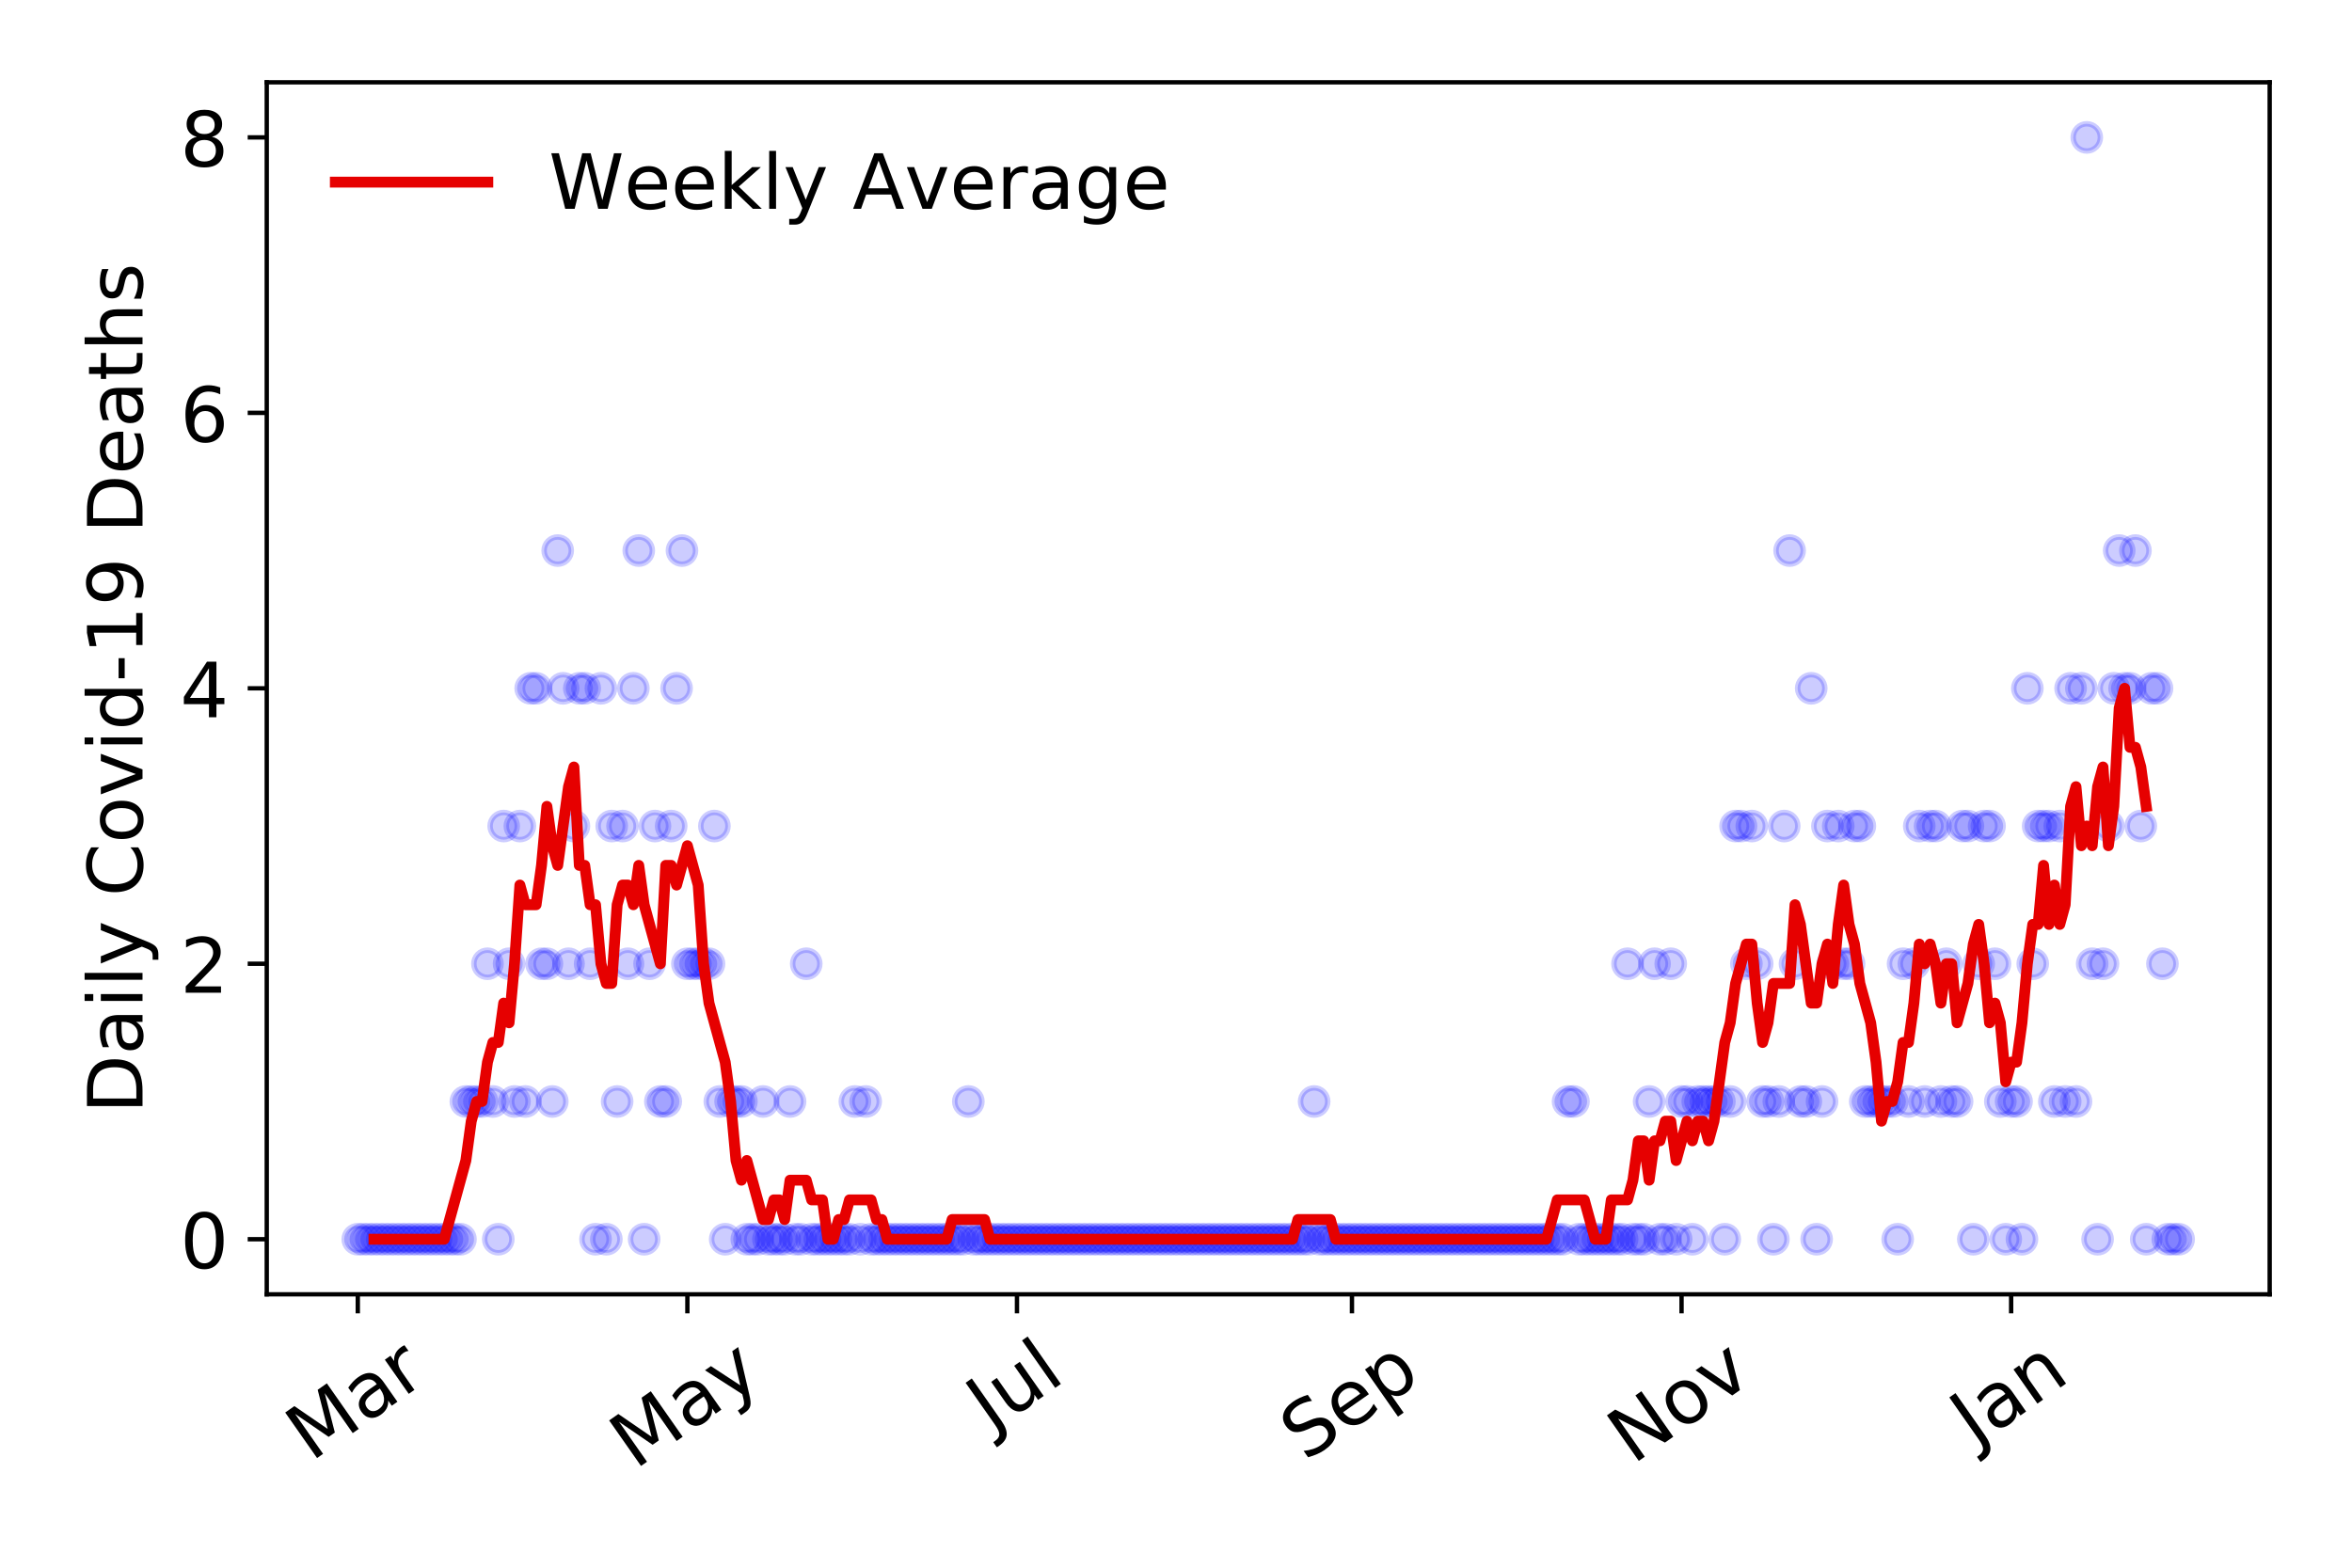 <?xml version="1.0" encoding="utf-8" standalone="no"?>
<!DOCTYPE svg PUBLIC "-//W3C//DTD SVG 1.1//EN"
  "http://www.w3.org/Graphics/SVG/1.1/DTD/svg11.dtd">
<!-- Created with matplotlib (https://matplotlib.org/) -->
<svg height="288pt" version="1.1" viewBox="0 0 432 288" width="432pt" xmlns="http://www.w3.org/2000/svg" xmlns:xlink="http://www.w3.org/1999/xlink">
 <defs>
  <style type="text/css">
*{stroke-linecap:butt;stroke-linejoin:round;}
  </style>
 </defs>
 <g id="figure_1">
  <g id="patch_1">
   <path d="M 0 288 
L 432 288 
L 432 0 
L 0 0 
z
" style="fill:#ffffff;"/>
  </g>
  <g id="axes_1">
   <g id="patch_2">
    <path d="M 48.995 237.778 
L 416.88 237.778 
L 416.88 15.12 
L 48.995 15.12 
z
" style="fill:#ffffff;"/>
   </g>
   <g id="matplotlib.axis_1">
    <g id="xtick_1">
     <g id="line2d_1">
      <defs>
       <path d="M 0 0 
L 0 3.5 
" id="m9fef64e777" style="stroke:#000000;stroke-width:0.8;"/>
      </defs>
      <g>
       <use style="stroke:#000000;stroke-width:0.8;" x="65.717" xlink:href="#m9fef64e777" y="237.778"/>
      </g>
     </g>
     <g id="text_1">
      <!-- Mar -->
      <defs>
       <path d="M 9.812 72.906 
L 24.516 72.906 
L 43.109 23.297 
L 61.812 72.906 
L 76.516 72.906 
L 76.516 0 
L 66.891 0 
L 66.891 64.016 
L 48.094 14.016 
L 38.188 14.016 
L 19.391 64.016 
L 19.391 0 
L 9.812 0 
z
" id="DejaVuSans-77"/>
       <path d="M 34.281 27.484 
Q 23.391 27.484 19.188 25 
Q 14.984 22.516 14.984 16.5 
Q 14.984 11.719 18.141 8.906 
Q 21.297 6.109 26.703 6.109 
Q 34.188 6.109 38.703 11.406 
Q 43.219 16.703 43.219 25.484 
L 43.219 27.484 
z
M 52.203 31.203 
L 52.203 0 
L 43.219 0 
L 43.219 8.297 
Q 40.141 3.328 35.547 0.953 
Q 30.953 -1.422 24.312 -1.422 
Q 15.922 -1.422 10.953 3.297 
Q 6 8.016 6 15.922 
Q 6 25.141 12.172 29.828 
Q 18.359 34.516 30.609 34.516 
L 43.219 34.516 
L 43.219 35.406 
Q 43.219 41.609 39.141 45 
Q 35.062 48.391 27.688 48.391 
Q 23 48.391 18.547 47.266 
Q 14.109 46.141 10.016 43.891 
L 10.016 52.203 
Q 14.938 54.109 19.578 55.047 
Q 24.219 56 28.609 56 
Q 40.484 56 46.344 49.844 
Q 52.203 43.703 52.203 31.203 
z
" id="DejaVuSans-97"/>
       <path d="M 41.109 46.297 
Q 39.594 47.172 37.812 47.578 
Q 36.031 48 33.891 48 
Q 26.266 48 22.188 43.047 
Q 18.109 38.094 18.109 28.812 
L 18.109 0 
L 9.078 0 
L 9.078 54.688 
L 18.109 54.688 
L 18.109 46.188 
Q 20.953 51.172 25.484 53.578 
Q 30.031 56 36.531 56 
Q 37.453 56 38.578 55.875 
Q 39.703 55.766 41.062 55.516 
z
" id="DejaVuSans-114"/>
      </defs>
      <g transform="translate(57.114 268.643)rotate(-35)scale(0.14 -0.14)">
       <use xlink:href="#DejaVuSans-77"/>
       <use x="86.279" xlink:href="#DejaVuSans-97"/>
       <use x="147.559" xlink:href="#DejaVuSans-114"/>
      </g>
     </g>
    </g>
    <g id="xtick_2">
     <g id="line2d_2">
      <g>
       <use style="stroke:#000000;stroke-width:0.8;" x="126.254" xlink:href="#m9fef64e777" y="237.778"/>
      </g>
     </g>
     <g id="text_2">
      <!-- May -->
      <defs>
       <path d="M 32.172 -5.078 
Q 28.375 -14.844 24.75 -17.812 
Q 21.141 -20.797 15.094 -20.797 
L 7.906 -20.797 
L 7.906 -13.281 
L 13.188 -13.281 
Q 16.891 -13.281 18.938 -11.516 
Q 21 -9.766 23.484 -3.219 
L 25.094 0.875 
L 2.984 54.688 
L 12.5 54.688 
L 29.594 11.922 
L 46.688 54.688 
L 56.203 54.688 
z
" id="DejaVuSans-121"/>
      </defs>
      <g transform="translate(116.614 270.094)rotate(-35)scale(0.14 -0.14)">
       <use xlink:href="#DejaVuSans-77"/>
       <use x="86.279" xlink:href="#DejaVuSans-97"/>
       <use x="147.559" xlink:href="#DejaVuSans-121"/>
      </g>
     </g>
    </g>
    <g id="xtick_3">
     <g id="line2d_3">
      <g>
       <use style="stroke:#000000;stroke-width:0.8;" x="186.791" xlink:href="#m9fef64e777" y="237.778"/>
      </g>
     </g>
     <g id="text_3">
      <!-- Jul -->
      <defs>
       <path d="M 9.812 72.906 
L 19.672 72.906 
L 19.672 5.078 
Q 19.672 -8.109 14.672 -14.062 
Q 9.672 -20.016 -1.422 -20.016 
L -5.172 -20.016 
L -5.172 -11.719 
L -2.094 -11.719 
Q 4.438 -11.719 7.125 -8.047 
Q 9.812 -4.391 9.812 5.078 
z
" id="DejaVuSans-74"/>
       <path d="M 8.5 21.578 
L 8.5 54.688 
L 17.484 54.688 
L 17.484 21.922 
Q 17.484 14.156 20.5 10.266 
Q 23.531 6.391 29.594 6.391 
Q 36.859 6.391 41.078 11.031 
Q 45.312 15.672 45.312 23.688 
L 45.312 54.688 
L 54.297 54.688 
L 54.297 0 
L 45.312 0 
L 45.312 8.406 
Q 42.047 3.422 37.719 1 
Q 33.406 -1.422 27.688 -1.422 
Q 18.266 -1.422 13.375 4.438 
Q 8.5 10.297 8.5 21.578 
z
M 31.109 56 
z
" id="DejaVuSans-117"/>
       <path d="M 9.422 75.984 
L 18.406 75.984 
L 18.406 0 
L 9.422 0 
z
" id="DejaVuSans-108"/>
      </defs>
      <g transform="translate(182.088 263.181)rotate(-35)scale(0.14 -0.14)">
       <use xlink:href="#DejaVuSans-74"/>
       <use x="29.492" xlink:href="#DejaVuSans-117"/>
       <use x="92.871" xlink:href="#DejaVuSans-108"/>
      </g>
     </g>
    </g>
    <g id="xtick_4">
     <g id="line2d_4">
      <g>
       <use style="stroke:#000000;stroke-width:0.8;" x="248.32" xlink:href="#m9fef64e777" y="237.778"/>
      </g>
     </g>
     <g id="text_4">
      <!-- Sep -->
      <defs>
       <path d="M 53.516 70.516 
L 53.516 60.891 
Q 47.906 63.578 42.922 64.891 
Q 37.938 66.219 33.297 66.219 
Q 25.25 66.219 20.875 63.094 
Q 16.5 59.969 16.5 54.203 
Q 16.5 49.359 19.406 46.891 
Q 22.312 44.438 30.422 42.922 
L 36.375 41.703 
Q 47.406 39.594 52.656 34.297 
Q 57.906 29 57.906 20.125 
Q 57.906 9.516 50.797 4.047 
Q 43.703 -1.422 29.984 -1.422 
Q 24.812 -1.422 18.969 -0.25 
Q 13.141 0.922 6.891 3.219 
L 6.891 13.375 
Q 12.891 10.016 18.656 8.297 
Q 24.422 6.594 29.984 6.594 
Q 38.422 6.594 43.016 9.906 
Q 47.609 13.234 47.609 19.391 
Q 47.609 24.75 44.312 27.781 
Q 41.016 30.812 33.5 32.328 
L 27.484 33.5 
Q 16.453 35.688 11.516 40.375 
Q 6.594 45.062 6.594 53.422 
Q 6.594 63.094 13.406 68.656 
Q 20.219 74.219 32.172 74.219 
Q 37.312 74.219 42.625 73.281 
Q 47.953 72.359 53.516 70.516 
z
" id="DejaVuSans-83"/>
       <path d="M 56.203 29.594 
L 56.203 25.203 
L 14.891 25.203 
Q 15.484 15.922 20.484 11.062 
Q 25.484 6.203 34.422 6.203 
Q 39.594 6.203 44.453 7.469 
Q 49.312 8.734 54.109 11.281 
L 54.109 2.781 
Q 49.266 0.734 44.188 -0.344 
Q 39.109 -1.422 33.891 -1.422 
Q 20.797 -1.422 13.156 6.188 
Q 5.516 13.812 5.516 26.812 
Q 5.516 40.234 12.766 48.109 
Q 20.016 56 32.328 56 
Q 43.359 56 49.781 48.891 
Q 56.203 41.797 56.203 29.594 
z
M 47.219 32.234 
Q 47.125 39.594 43.094 43.984 
Q 39.062 48.391 32.422 48.391 
Q 24.906 48.391 20.391 44.141 
Q 15.875 39.891 15.188 32.172 
z
" id="DejaVuSans-101"/>
       <path d="M 18.109 8.203 
L 18.109 -20.797 
L 9.078 -20.797 
L 9.078 54.688 
L 18.109 54.688 
L 18.109 46.391 
Q 20.953 51.266 25.266 53.625 
Q 29.594 56 35.594 56 
Q 45.562 56 51.781 48.094 
Q 58.016 40.188 58.016 27.297 
Q 58.016 14.406 51.781 6.484 
Q 45.562 -1.422 35.594 -1.422 
Q 29.594 -1.422 25.266 0.953 
Q 20.953 3.328 18.109 8.203 
z
M 48.688 27.297 
Q 48.688 37.203 44.609 42.844 
Q 40.531 48.484 33.406 48.484 
Q 26.266 48.484 22.188 42.844 
Q 18.109 37.203 18.109 27.297 
Q 18.109 17.391 22.188 11.75 
Q 26.266 6.109 33.406 6.109 
Q 40.531 6.109 44.609 11.75 
Q 48.688 17.391 48.688 27.297 
z
" id="DejaVuSans-112"/>
      </defs>
      <g transform="translate(239.727 268.629)rotate(-35)scale(0.14 -0.14)">
       <use xlink:href="#DejaVuSans-83"/>
       <use x="63.477" xlink:href="#DejaVuSans-101"/>
       <use x="125" xlink:href="#DejaVuSans-112"/>
      </g>
     </g>
    </g>
    <g id="xtick_5">
     <g id="line2d_5">
      <g>
       <use style="stroke:#000000;stroke-width:0.8;" x="308.857" xlink:href="#m9fef64e777" y="237.778"/>
      </g>
     </g>
     <g id="text_5">
      <!-- Nov -->
      <defs>
       <path d="M 9.812 72.906 
L 23.094 72.906 
L 55.422 11.922 
L 55.422 72.906 
L 64.984 72.906 
L 64.984 0 
L 51.703 0 
L 19.391 60.984 
L 19.391 0 
L 9.812 0 
z
" id="DejaVuSans-78"/>
       <path d="M 30.609 48.391 
Q 23.391 48.391 19.188 42.75 
Q 14.984 37.109 14.984 27.297 
Q 14.984 17.484 19.156 11.844 
Q 23.344 6.203 30.609 6.203 
Q 37.797 6.203 41.984 11.859 
Q 46.188 17.531 46.188 27.297 
Q 46.188 37.016 41.984 42.703 
Q 37.797 48.391 30.609 48.391 
z
M 30.609 56 
Q 42.328 56 49.016 48.375 
Q 55.719 40.766 55.719 27.297 
Q 55.719 13.875 49.016 6.219 
Q 42.328 -1.422 30.609 -1.422 
Q 18.844 -1.422 12.172 6.219 
Q 5.516 13.875 5.516 27.297 
Q 5.516 40.766 12.172 48.375 
Q 18.844 56 30.609 56 
z
" id="DejaVuSans-111"/>
       <path d="M 2.984 54.688 
L 12.5 54.688 
L 29.594 8.797 
L 46.688 54.688 
L 56.203 54.688 
L 35.688 0 
L 23.484 0 
z
" id="DejaVuSans-118"/>
      </defs>
      <g transform="translate(299.88 269.166)rotate(-35)scale(0.14 -0.14)">
       <use xlink:href="#DejaVuSans-78"/>
       <use x="74.805" xlink:href="#DejaVuSans-111"/>
       <use x="135.986" xlink:href="#DejaVuSans-118"/>
      </g>
     </g>
    </g>
    <g id="xtick_6">
     <g id="line2d_6">
      <g>
       <use style="stroke:#000000;stroke-width:0.8;" x="369.393" xlink:href="#m9fef64e777" y="237.778"/>
      </g>
     </g>
     <g id="text_6">
      <!-- Jan -->
      <defs>
       <path d="M 54.891 33.016 
L 54.891 0 
L 45.906 0 
L 45.906 32.719 
Q 45.906 40.484 42.875 44.328 
Q 39.844 48.188 33.797 48.188 
Q 26.516 48.188 22.312 43.547 
Q 18.109 38.922 18.109 30.906 
L 18.109 0 
L 9.078 0 
L 9.078 54.688 
L 18.109 54.688 
L 18.109 46.188 
Q 21.344 51.125 25.703 53.562 
Q 30.078 56 35.797 56 
Q 45.219 56 50.047 50.172 
Q 54.891 44.344 54.891 33.016 
z
" id="DejaVuSans-110"/>
      </defs>
      <g transform="translate(362.77 265.871)rotate(-35)scale(0.14 -0.14)">
       <use xlink:href="#DejaVuSans-74"/>
       <use x="29.492" xlink:href="#DejaVuSans-97"/>
       <use x="90.771" xlink:href="#DejaVuSans-110"/>
      </g>
     </g>
    </g>
   </g>
   <g id="matplotlib.axis_2">
    <g id="ytick_1">
     <g id="line2d_7">
      <defs>
       <path d="M 0 0 
L -3.5 0 
" id="m9af58ded01" style="stroke:#000000;stroke-width:0.8;"/>
      </defs>
      <g>
       <use style="stroke:#000000;stroke-width:0.8;" x="48.995" xlink:href="#m9af58ded01" y="227.657"/>
      </g>
     </g>
     <g id="text_7">
      <!-- 0 -->
      <defs>
       <path d="M 31.781 66.406 
Q 24.172 66.406 20.328 58.906 
Q 16.5 51.422 16.5 36.375 
Q 16.5 21.391 20.328 13.891 
Q 24.172 6.391 31.781 6.391 
Q 39.453 6.391 43.281 13.891 
Q 47.125 21.391 47.125 36.375 
Q 47.125 51.422 43.281 58.906 
Q 39.453 66.406 31.781 66.406 
z
M 31.781 74.219 
Q 44.047 74.219 50.516 64.516 
Q 56.984 54.828 56.984 36.375 
Q 56.984 17.969 50.516 8.266 
Q 44.047 -1.422 31.781 -1.422 
Q 19.531 -1.422 13.062 8.266 
Q 6.594 17.969 6.594 36.375 
Q 6.594 54.828 13.062 64.516 
Q 19.531 74.219 31.781 74.219 
z
" id="DejaVuSans-48"/>
      </defs>
      <g transform="translate(33.087 232.976)scale(0.14 -0.14)">
       <use xlink:href="#DejaVuSans-48"/>
      </g>
     </g>
    </g>
    <g id="ytick_2">
     <g id="line2d_8">
      <g>
       <use style="stroke:#000000;stroke-width:0.8;" x="48.995" xlink:href="#m9af58ded01" y="177.053"/>
      </g>
     </g>
     <g id="text_8">
      <!-- 2 -->
      <defs>
       <path d="M 19.188 8.297 
L 53.609 8.297 
L 53.609 0 
L 7.328 0 
L 7.328 8.297 
Q 12.938 14.109 22.625 23.891 
Q 32.328 33.688 34.812 36.531 
Q 39.547 41.844 41.422 45.531 
Q 43.312 49.219 43.312 52.781 
Q 43.312 58.594 39.234 62.25 
Q 35.156 65.922 28.609 65.922 
Q 23.969 65.922 18.812 64.312 
Q 13.672 62.703 7.812 59.422 
L 7.812 69.391 
Q 13.766 71.781 18.938 73 
Q 24.125 74.219 28.422 74.219 
Q 39.75 74.219 46.484 68.547 
Q 53.219 62.891 53.219 53.422 
Q 53.219 48.922 51.531 44.891 
Q 49.859 40.875 45.406 35.406 
Q 44.188 33.984 37.641 27.219 
Q 31.109 20.453 19.188 8.297 
z
" id="DejaVuSans-50"/>
      </defs>
      <g transform="translate(33.087 182.372)scale(0.14 -0.14)">
       <use xlink:href="#DejaVuSans-50"/>
      </g>
     </g>
    </g>
    <g id="ytick_3">
     <g id="line2d_9">
      <g>
       <use style="stroke:#000000;stroke-width:0.8;" x="48.995" xlink:href="#m9af58ded01" y="126.449"/>
      </g>
     </g>
     <g id="text_9">
      <!-- 4 -->
      <defs>
       <path d="M 37.797 64.312 
L 12.891 25.391 
L 37.797 25.391 
z
M 35.203 72.906 
L 47.609 72.906 
L 47.609 25.391 
L 58.016 25.391 
L 58.016 17.188 
L 47.609 17.188 
L 47.609 0 
L 37.797 0 
L 37.797 17.188 
L 4.891 17.188 
L 4.891 26.703 
z
" id="DejaVuSans-52"/>
      </defs>
      <g transform="translate(33.087 131.768)scale(0.14 -0.14)">
       <use xlink:href="#DejaVuSans-52"/>
      </g>
     </g>
    </g>
    <g id="ytick_4">
     <g id="line2d_10">
      <g>
       <use style="stroke:#000000;stroke-width:0.8;" x="48.995" xlink:href="#m9af58ded01" y="75.845"/>
      </g>
     </g>
     <g id="text_10">
      <!-- 6 -->
      <defs>
       <path d="M 33.016 40.375 
Q 26.375 40.375 22.484 35.828 
Q 18.609 31.297 18.609 23.391 
Q 18.609 15.531 22.484 10.953 
Q 26.375 6.391 33.016 6.391 
Q 39.656 6.391 43.531 10.953 
Q 47.406 15.531 47.406 23.391 
Q 47.406 31.297 43.531 35.828 
Q 39.656 40.375 33.016 40.375 
z
M 52.594 71.297 
L 52.594 62.312 
Q 48.875 64.062 45.094 64.984 
Q 41.312 65.922 37.594 65.922 
Q 27.828 65.922 22.672 59.328 
Q 17.531 52.734 16.797 39.406 
Q 19.672 43.656 24.016 45.922 
Q 28.375 48.188 33.594 48.188 
Q 44.578 48.188 50.953 41.516 
Q 57.328 34.859 57.328 23.391 
Q 57.328 12.156 50.688 5.359 
Q 44.047 -1.422 33.016 -1.422 
Q 20.359 -1.422 13.672 8.266 
Q 6.984 17.969 6.984 36.375 
Q 6.984 53.656 15.188 63.938 
Q 23.391 74.219 37.203 74.219 
Q 40.922 74.219 44.703 73.484 
Q 48.484 72.75 52.594 71.297 
z
" id="DejaVuSans-54"/>
      </defs>
      <g transform="translate(33.087 81.164)scale(0.14 -0.14)">
       <use xlink:href="#DejaVuSans-54"/>
      </g>
     </g>
    </g>
    <g id="ytick_5">
     <g id="line2d_11">
      <g>
       <use style="stroke:#000000;stroke-width:0.8;" x="48.995" xlink:href="#m9af58ded01" y="25.241"/>
      </g>
     </g>
     <g id="text_11">
      <!-- 8 -->
      <defs>
       <path d="M 31.781 34.625 
Q 24.75 34.625 20.719 30.859 
Q 16.703 27.094 16.703 20.516 
Q 16.703 13.922 20.719 10.156 
Q 24.75 6.391 31.781 6.391 
Q 38.812 6.391 42.859 10.172 
Q 46.922 13.969 46.922 20.516 
Q 46.922 27.094 42.891 30.859 
Q 38.875 34.625 31.781 34.625 
z
M 21.922 38.812 
Q 15.578 40.375 12.031 44.719 
Q 8.5 49.078 8.5 55.328 
Q 8.5 64.062 14.719 69.141 
Q 20.953 74.219 31.781 74.219 
Q 42.672 74.219 48.875 69.141 
Q 55.078 64.062 55.078 55.328 
Q 55.078 49.078 51.531 44.719 
Q 48 40.375 41.703 38.812 
Q 48.828 37.156 52.797 32.312 
Q 56.781 27.484 56.781 20.516 
Q 56.781 9.906 50.312 4.234 
Q 43.844 -1.422 31.781 -1.422 
Q 19.734 -1.422 13.25 4.234 
Q 6.781 9.906 6.781 20.516 
Q 6.781 27.484 10.781 32.312 
Q 14.797 37.156 21.922 38.812 
z
M 18.312 54.391 
Q 18.312 48.734 21.844 45.562 
Q 25.391 42.391 31.781 42.391 
Q 38.141 42.391 41.719 45.562 
Q 45.312 48.734 45.312 54.391 
Q 45.312 60.062 41.719 63.234 
Q 38.141 66.406 31.781 66.406 
Q 25.391 66.406 21.844 63.234 
Q 18.312 60.062 18.312 54.391 
z
" id="DejaVuSans-56"/>
      </defs>
      <g transform="translate(33.087 30.56)scale(0.14 -0.14)">
       <use xlink:href="#DejaVuSans-56"/>
      </g>
     </g>
    </g>
    <g id="text_12">
     <!-- Daily Covid-19 Deaths -->
     <defs>
      <path d="M 19.672 64.797 
L 19.672 8.109 
L 31.594 8.109 
Q 46.688 8.109 53.688 14.938 
Q 60.688 21.781 60.688 36.531 
Q 60.688 51.172 53.688 57.984 
Q 46.688 64.797 31.594 64.797 
z
M 9.812 72.906 
L 30.078 72.906 
Q 51.266 72.906 61.172 64.094 
Q 71.094 55.281 71.094 36.531 
Q 71.094 17.672 61.125 8.828 
Q 51.172 0 30.078 0 
L 9.812 0 
z
" id="DejaVuSans-68"/>
      <path d="M 9.422 54.688 
L 18.406 54.688 
L 18.406 0 
L 9.422 0 
z
M 9.422 75.984 
L 18.406 75.984 
L 18.406 64.594 
L 9.422 64.594 
z
" id="DejaVuSans-105"/>
      <path id="DejaVuSans-32"/>
      <path d="M 64.406 67.281 
L 64.406 56.891 
Q 59.422 61.531 53.781 63.812 
Q 48.141 66.109 41.797 66.109 
Q 29.297 66.109 22.656 58.469 
Q 16.016 50.828 16.016 36.375 
Q 16.016 21.969 22.656 14.328 
Q 29.297 6.688 41.797 6.688 
Q 48.141 6.688 53.781 8.984 
Q 59.422 11.281 64.406 15.922 
L 64.406 5.609 
Q 59.234 2.094 53.438 0.328 
Q 47.656 -1.422 41.219 -1.422 
Q 24.656 -1.422 15.125 8.703 
Q 5.609 18.844 5.609 36.375 
Q 5.609 53.953 15.125 64.078 
Q 24.656 74.219 41.219 74.219 
Q 47.75 74.219 53.531 72.484 
Q 59.328 70.75 64.406 67.281 
z
" id="DejaVuSans-67"/>
      <path d="M 45.406 46.391 
L 45.406 75.984 
L 54.391 75.984 
L 54.391 0 
L 45.406 0 
L 45.406 8.203 
Q 42.578 3.328 38.25 0.953 
Q 33.938 -1.422 27.875 -1.422 
Q 17.969 -1.422 11.734 6.484 
Q 5.516 14.406 5.516 27.297 
Q 5.516 40.188 11.734 48.094 
Q 17.969 56 27.875 56 
Q 33.938 56 38.25 53.625 
Q 42.578 51.266 45.406 46.391 
z
M 14.797 27.297 
Q 14.797 17.391 18.875 11.75 
Q 22.953 6.109 30.078 6.109 
Q 37.203 6.109 41.297 11.75 
Q 45.406 17.391 45.406 27.297 
Q 45.406 37.203 41.297 42.844 
Q 37.203 48.484 30.078 48.484 
Q 22.953 48.484 18.875 42.844 
Q 14.797 37.203 14.797 27.297 
z
" id="DejaVuSans-100"/>
      <path d="M 4.891 31.391 
L 31.203 31.391 
L 31.203 23.391 
L 4.891 23.391 
z
" id="DejaVuSans-45"/>
      <path d="M 12.406 8.297 
L 28.516 8.297 
L 28.516 63.922 
L 10.984 60.406 
L 10.984 69.391 
L 28.422 72.906 
L 38.281 72.906 
L 38.281 8.297 
L 54.391 8.297 
L 54.391 0 
L 12.406 0 
z
" id="DejaVuSans-49"/>
      <path d="M 10.984 1.516 
L 10.984 10.5 
Q 14.703 8.734 18.5 7.812 
Q 22.312 6.891 25.984 6.891 
Q 35.75 6.891 40.891 13.453 
Q 46.047 20.016 46.781 33.406 
Q 43.953 29.203 39.594 26.953 
Q 35.25 24.703 29.984 24.703 
Q 19.047 24.703 12.672 31.312 
Q 6.297 37.938 6.297 49.422 
Q 6.297 60.641 12.938 67.422 
Q 19.578 74.219 30.609 74.219 
Q 43.266 74.219 49.922 64.516 
Q 56.594 54.828 56.594 36.375 
Q 56.594 19.141 48.406 8.859 
Q 40.234 -1.422 26.422 -1.422 
Q 22.703 -1.422 18.891 -0.688 
Q 15.094 0.047 10.984 1.516 
z
M 30.609 32.422 
Q 37.25 32.422 41.125 36.953 
Q 45.016 41.5 45.016 49.422 
Q 45.016 57.281 41.125 61.844 
Q 37.25 66.406 30.609 66.406 
Q 23.969 66.406 20.094 61.844 
Q 16.219 57.281 16.219 49.422 
Q 16.219 41.5 20.094 36.953 
Q 23.969 32.422 30.609 32.422 
z
" id="DejaVuSans-57"/>
      <path d="M 18.312 70.219 
L 18.312 54.688 
L 36.812 54.688 
L 36.812 47.703 
L 18.312 47.703 
L 18.312 18.016 
Q 18.312 11.328 20.141 9.422 
Q 21.969 7.516 27.594 7.516 
L 36.812 7.516 
L 36.812 0 
L 27.594 0 
Q 17.188 0 13.234 3.875 
Q 9.281 7.766 9.281 18.016 
L 9.281 47.703 
L 2.688 47.703 
L 2.688 54.688 
L 9.281 54.688 
L 9.281 70.219 
z
" id="DejaVuSans-116"/>
      <path d="M 54.891 33.016 
L 54.891 0 
L 45.906 0 
L 45.906 32.719 
Q 45.906 40.484 42.875 44.328 
Q 39.844 48.188 33.797 48.188 
Q 26.516 48.188 22.312 43.547 
Q 18.109 38.922 18.109 30.906 
L 18.109 0 
L 9.078 0 
L 9.078 75.984 
L 18.109 75.984 
L 18.109 46.188 
Q 21.344 51.125 25.703 53.562 
Q 30.078 56 35.797 56 
Q 45.219 56 50.047 50.172 
Q 54.891 44.344 54.891 33.016 
z
" id="DejaVuSans-104"/>
      <path d="M 44.281 53.078 
L 44.281 44.578 
Q 40.484 46.531 36.375 47.5 
Q 32.281 48.484 27.875 48.484 
Q 21.188 48.484 17.844 46.438 
Q 14.5 44.391 14.5 40.281 
Q 14.5 37.156 16.891 35.375 
Q 19.281 33.594 26.516 31.984 
L 29.594 31.297 
Q 39.156 29.25 43.188 25.516 
Q 47.219 21.781 47.219 15.094 
Q 47.219 7.469 41.188 3.016 
Q 35.156 -1.422 24.609 -1.422 
Q 20.219 -1.422 15.453 -0.562 
Q 10.688 0.297 5.422 2 
L 5.422 11.281 
Q 10.406 8.688 15.234 7.391 
Q 20.062 6.109 24.812 6.109 
Q 31.156 6.109 34.562 8.281 
Q 37.984 10.453 37.984 14.406 
Q 37.984 18.062 35.516 20.016 
Q 33.062 21.969 24.703 23.781 
L 21.578 24.516 
Q 13.234 26.266 9.516 29.906 
Q 5.812 33.547 5.812 39.891 
Q 5.812 47.609 11.281 51.797 
Q 16.75 56 26.812 56 
Q 31.781 56 36.172 55.266 
Q 40.578 54.547 44.281 53.078 
z
" id="DejaVuSans-115"/>
     </defs>
     <g transform="translate(26.176 204.56)rotate(-90)scale(0.14 -0.14)">
      <use xlink:href="#DejaVuSans-68"/>
      <use x="77.002" xlink:href="#DejaVuSans-97"/>
      <use x="138.281" xlink:href="#DejaVuSans-105"/>
      <use x="166.064" xlink:href="#DejaVuSans-108"/>
      <use x="193.848" xlink:href="#DejaVuSans-121"/>
      <use x="253.027" xlink:href="#DejaVuSans-32"/>
      <use x="284.814" xlink:href="#DejaVuSans-67"/>
      <use x="354.639" xlink:href="#DejaVuSans-111"/>
      <use x="415.82" xlink:href="#DejaVuSans-118"/>
      <use x="475" xlink:href="#DejaVuSans-105"/>
      <use x="502.783" xlink:href="#DejaVuSans-100"/>
      <use x="566.26" xlink:href="#DejaVuSans-45"/>
      <use x="602.344" xlink:href="#DejaVuSans-49"/>
      <use x="665.967" xlink:href="#DejaVuSans-57"/>
      <use x="729.59" xlink:href="#DejaVuSans-32"/>
      <use x="761.377" xlink:href="#DejaVuSans-68"/>
      <use x="838.379" xlink:href="#DejaVuSans-101"/>
      <use x="899.902" xlink:href="#DejaVuSans-97"/>
      <use x="961.182" xlink:href="#DejaVuSans-116"/>
      <use x="1000.391" xlink:href="#DejaVuSans-104"/>
      <use x="1063.77" xlink:href="#DejaVuSans-115"/>
     </g>
    </g>
   </g>
   <g id="line2d_12">
    <defs>
     <path d="M 0 2.5 
C 0.663 2.5 1.299 2.237 1.768 1.768 
C 2.237 1.299 2.5 0.663 2.5 0 
C 2.5 -0.663 2.237 -1.299 1.768 -1.768 
C 1.299 -2.237 0.663 -2.5 0 -2.5 
C -0.663 -2.5 -1.299 -2.237 -1.768 -1.768 
C -2.237 -1.299 -2.5 -0.663 -2.5 0 
C -2.5 0.663 -2.237 1.299 -1.768 1.768 
C -1.299 2.237 -0.663 2.5 0 2.5 
z
" id="m798fa48cba" style="stroke:#0000ff;stroke-opacity:0.2;"/>
    </defs>
    <g clip-path="url(#p21adb04f27)">
     <use style="fill:#0000ff;fill-opacity:0.2;stroke:#0000ff;stroke-opacity:0.2;" x="65.717" xlink:href="#m798fa48cba" y="227.657"/>
     <use style="fill:#0000ff;fill-opacity:0.2;stroke:#0000ff;stroke-opacity:0.2;" x="66.709" xlink:href="#m798fa48cba" y="227.657"/>
     <use style="fill:#0000ff;fill-opacity:0.2;stroke:#0000ff;stroke-opacity:0.2;" x="67.702" xlink:href="#m798fa48cba" y="227.657"/>
     <use style="fill:#0000ff;fill-opacity:0.2;stroke:#0000ff;stroke-opacity:0.2;" x="68.694" xlink:href="#m798fa48cba" y="227.657"/>
     <use style="fill:#0000ff;fill-opacity:0.2;stroke:#0000ff;stroke-opacity:0.2;" x="69.687" xlink:href="#m798fa48cba" y="227.657"/>
     <use style="fill:#0000ff;fill-opacity:0.2;stroke:#0000ff;stroke-opacity:0.2;" x="70.679" xlink:href="#m798fa48cba" y="227.657"/>
     <use style="fill:#0000ff;fill-opacity:0.2;stroke:#0000ff;stroke-opacity:0.2;" x="71.671" xlink:href="#m798fa48cba" y="227.657"/>
     <use style="fill:#0000ff;fill-opacity:0.2;stroke:#0000ff;stroke-opacity:0.2;" x="72.664" xlink:href="#m798fa48cba" y="227.657"/>
     <use style="fill:#0000ff;fill-opacity:0.2;stroke:#0000ff;stroke-opacity:0.2;" x="73.656" xlink:href="#m798fa48cba" y="227.657"/>
     <use style="fill:#0000ff;fill-opacity:0.2;stroke:#0000ff;stroke-opacity:0.2;" x="74.649" xlink:href="#m798fa48cba" y="227.657"/>
     <use style="fill:#0000ff;fill-opacity:0.2;stroke:#0000ff;stroke-opacity:0.2;" x="75.641" xlink:href="#m798fa48cba" y="227.657"/>
     <use style="fill:#0000ff;fill-opacity:0.2;stroke:#0000ff;stroke-opacity:0.2;" x="76.634" xlink:href="#m798fa48cba" y="227.657"/>
     <use style="fill:#0000ff;fill-opacity:0.2;stroke:#0000ff;stroke-opacity:0.2;" x="77.626" xlink:href="#m798fa48cba" y="227.657"/>
     <use style="fill:#0000ff;fill-opacity:0.2;stroke:#0000ff;stroke-opacity:0.2;" x="78.618" xlink:href="#m798fa48cba" y="227.657"/>
     <use style="fill:#0000ff;fill-opacity:0.2;stroke:#0000ff;stroke-opacity:0.2;" x="79.611" xlink:href="#m798fa48cba" y="227.657"/>
     <use style="fill:#0000ff;fill-opacity:0.2;stroke:#0000ff;stroke-opacity:0.2;" x="80.603" xlink:href="#m798fa48cba" y="227.657"/>
     <use style="fill:#0000ff;fill-opacity:0.2;stroke:#0000ff;stroke-opacity:0.2;" x="81.596" xlink:href="#m798fa48cba" y="227.657"/>
     <use style="fill:#0000ff;fill-opacity:0.2;stroke:#0000ff;stroke-opacity:0.2;" x="82.588" xlink:href="#m798fa48cba" y="227.657"/>
     <use style="fill:#0000ff;fill-opacity:0.2;stroke:#0000ff;stroke-opacity:0.2;" x="83.58" xlink:href="#m798fa48cba" y="227.657"/>
     <use style="fill:#0000ff;fill-opacity:0.2;stroke:#0000ff;stroke-opacity:0.2;" x="84.573" xlink:href="#m798fa48cba" y="227.657"/>
     <use style="fill:#0000ff;fill-opacity:0.2;stroke:#0000ff;stroke-opacity:0.2;" x="85.565" xlink:href="#m798fa48cba" y="202.355"/>
     <use style="fill:#0000ff;fill-opacity:0.2;stroke:#0000ff;stroke-opacity:0.2;" x="86.558" xlink:href="#m798fa48cba" y="202.355"/>
     <use style="fill:#0000ff;fill-opacity:0.2;stroke:#0000ff;stroke-opacity:0.2;" x="87.55" xlink:href="#m798fa48cba" y="202.355"/>
     <use style="fill:#0000ff;fill-opacity:0.2;stroke:#0000ff;stroke-opacity:0.2;" x="88.542" xlink:href="#m798fa48cba" y="202.355"/>
     <use style="fill:#0000ff;fill-opacity:0.2;stroke:#0000ff;stroke-opacity:0.2;" x="89.535" xlink:href="#m798fa48cba" y="177.053"/>
     <use style="fill:#0000ff;fill-opacity:0.2;stroke:#0000ff;stroke-opacity:0.2;" x="90.527" xlink:href="#m798fa48cba" y="202.355"/>
     <use style="fill:#0000ff;fill-opacity:0.2;stroke:#0000ff;stroke-opacity:0.2;" x="91.52" xlink:href="#m798fa48cba" y="227.657"/>
     <use style="fill:#0000ff;fill-opacity:0.2;stroke:#0000ff;stroke-opacity:0.2;" x="92.512" xlink:href="#m798fa48cba" y="151.751"/>
     <use style="fill:#0000ff;fill-opacity:0.2;stroke:#0000ff;stroke-opacity:0.2;" x="93.504" xlink:href="#m798fa48cba" y="177.053"/>
     <use style="fill:#0000ff;fill-opacity:0.2;stroke:#0000ff;stroke-opacity:0.2;" x="94.497" xlink:href="#m798fa48cba" y="202.355"/>
     <use style="fill:#0000ff;fill-opacity:0.2;stroke:#0000ff;stroke-opacity:0.2;" x="95.489" xlink:href="#m798fa48cba" y="151.751"/>
     <use style="fill:#0000ff;fill-opacity:0.2;stroke:#0000ff;stroke-opacity:0.2;" x="96.482" xlink:href="#m798fa48cba" y="202.355"/>
     <use style="fill:#0000ff;fill-opacity:0.2;stroke:#0000ff;stroke-opacity:0.2;" x="97.474" xlink:href="#m798fa48cba" y="126.449"/>
     <use style="fill:#0000ff;fill-opacity:0.2;stroke:#0000ff;stroke-opacity:0.2;" x="98.466" xlink:href="#m798fa48cba" y="126.449"/>
     <use style="fill:#0000ff;fill-opacity:0.2;stroke:#0000ff;stroke-opacity:0.2;" x="99.459" xlink:href="#m798fa48cba" y="177.053"/>
     <use style="fill:#0000ff;fill-opacity:0.2;stroke:#0000ff;stroke-opacity:0.2;" x="100.451" xlink:href="#m798fa48cba" y="177.053"/>
     <use style="fill:#0000ff;fill-opacity:0.2;stroke:#0000ff;stroke-opacity:0.2;" x="101.444" xlink:href="#m798fa48cba" y="202.355"/>
     <use style="fill:#0000ff;fill-opacity:0.2;stroke:#0000ff;stroke-opacity:0.2;" x="102.436" xlink:href="#m798fa48cba" y="101.147"/>
     <use style="fill:#0000ff;fill-opacity:0.2;stroke:#0000ff;stroke-opacity:0.2;" x="103.428" xlink:href="#m798fa48cba" y="126.449"/>
     <use style="fill:#0000ff;fill-opacity:0.2;stroke:#0000ff;stroke-opacity:0.2;" x="104.421" xlink:href="#m798fa48cba" y="177.053"/>
     <use style="fill:#0000ff;fill-opacity:0.2;stroke:#0000ff;stroke-opacity:0.2;" x="105.413" xlink:href="#m798fa48cba" y="151.751"/>
     <use style="fill:#0000ff;fill-opacity:0.2;stroke:#0000ff;stroke-opacity:0.2;" x="106.406" xlink:href="#m798fa48cba" y="126.449"/>
     <use style="fill:#0000ff;fill-opacity:0.2;stroke:#0000ff;stroke-opacity:0.2;" x="107.398" xlink:href="#m798fa48cba" y="126.449"/>
     <use style="fill:#0000ff;fill-opacity:0.2;stroke:#0000ff;stroke-opacity:0.2;" x="108.391" xlink:href="#m798fa48cba" y="177.053"/>
     <use style="fill:#0000ff;fill-opacity:0.2;stroke:#0000ff;stroke-opacity:0.2;" x="109.383" xlink:href="#m798fa48cba" y="227.657"/>
     <use style="fill:#0000ff;fill-opacity:0.2;stroke:#0000ff;stroke-opacity:0.2;" x="110.375" xlink:href="#m798fa48cba" y="126.449"/>
     <use style="fill:#0000ff;fill-opacity:0.2;stroke:#0000ff;stroke-opacity:0.2;" x="111.368" xlink:href="#m798fa48cba" y="227.657"/>
     <use style="fill:#0000ff;fill-opacity:0.2;stroke:#0000ff;stroke-opacity:0.2;" x="112.36" xlink:href="#m798fa48cba" y="151.751"/>
     <use style="fill:#0000ff;fill-opacity:0.2;stroke:#0000ff;stroke-opacity:0.2;" x="113.353" xlink:href="#m798fa48cba" y="202.355"/>
     <use style="fill:#0000ff;fill-opacity:0.2;stroke:#0000ff;stroke-opacity:0.2;" x="114.345" xlink:href="#m798fa48cba" y="151.751"/>
     <use style="fill:#0000ff;fill-opacity:0.2;stroke:#0000ff;stroke-opacity:0.2;" x="115.337" xlink:href="#m798fa48cba" y="177.053"/>
     <use style="fill:#0000ff;fill-opacity:0.2;stroke:#0000ff;stroke-opacity:0.2;" x="116.33" xlink:href="#m798fa48cba" y="126.449"/>
     <use style="fill:#0000ff;fill-opacity:0.2;stroke:#0000ff;stroke-opacity:0.2;" x="117.322" xlink:href="#m798fa48cba" y="101.147"/>
     <use style="fill:#0000ff;fill-opacity:0.2;stroke:#0000ff;stroke-opacity:0.2;" x="118.315" xlink:href="#m798fa48cba" y="227.657"/>
     <use style="fill:#0000ff;fill-opacity:0.2;stroke:#0000ff;stroke-opacity:0.2;" x="119.307" xlink:href="#m798fa48cba" y="177.053"/>
     <use style="fill:#0000ff;fill-opacity:0.2;stroke:#0000ff;stroke-opacity:0.2;" x="120.299" xlink:href="#m798fa48cba" y="151.751"/>
     <use style="fill:#0000ff;fill-opacity:0.2;stroke:#0000ff;stroke-opacity:0.2;" x="121.292" xlink:href="#m798fa48cba" y="202.355"/>
     <use style="fill:#0000ff;fill-opacity:0.2;stroke:#0000ff;stroke-opacity:0.2;" x="122.284" xlink:href="#m798fa48cba" y="202.355"/>
     <use style="fill:#0000ff;fill-opacity:0.2;stroke:#0000ff;stroke-opacity:0.2;" x="123.277" xlink:href="#m798fa48cba" y="151.751"/>
     <use style="fill:#0000ff;fill-opacity:0.2;stroke:#0000ff;stroke-opacity:0.2;" x="124.269" xlink:href="#m798fa48cba" y="126.449"/>
     <use style="fill:#0000ff;fill-opacity:0.2;stroke:#0000ff;stroke-opacity:0.2;" x="125.261" xlink:href="#m798fa48cba" y="101.147"/>
     <use style="fill:#0000ff;fill-opacity:0.2;stroke:#0000ff;stroke-opacity:0.2;" x="126.254" xlink:href="#m798fa48cba" y="177.053"/>
     <use style="fill:#0000ff;fill-opacity:0.2;stroke:#0000ff;stroke-opacity:0.2;" x="127.246" xlink:href="#m798fa48cba" y="177.053"/>
     <use style="fill:#0000ff;fill-opacity:0.2;stroke:#0000ff;stroke-opacity:0.2;" x="128.239" xlink:href="#m798fa48cba" y="177.053"/>
     <use style="fill:#0000ff;fill-opacity:0.2;stroke:#0000ff;stroke-opacity:0.2;" x="129.231" xlink:href="#m798fa48cba" y="177.053"/>
     <use style="fill:#0000ff;fill-opacity:0.2;stroke:#0000ff;stroke-opacity:0.2;" x="130.223" xlink:href="#m798fa48cba" y="177.053"/>
     <use style="fill:#0000ff;fill-opacity:0.2;stroke:#0000ff;stroke-opacity:0.2;" x="131.216" xlink:href="#m798fa48cba" y="151.751"/>
     <use style="fill:#0000ff;fill-opacity:0.2;stroke:#0000ff;stroke-opacity:0.2;" x="132.208" xlink:href="#m798fa48cba" y="202.355"/>
     <use style="fill:#0000ff;fill-opacity:0.2;stroke:#0000ff;stroke-opacity:0.2;" x="133.201" xlink:href="#m798fa48cba" y="227.657"/>
     <use style="fill:#0000ff;fill-opacity:0.2;stroke:#0000ff;stroke-opacity:0.2;" x="134.193" xlink:href="#m798fa48cba" y="202.355"/>
     <use style="fill:#0000ff;fill-opacity:0.2;stroke:#0000ff;stroke-opacity:0.2;" x="135.185" xlink:href="#m798fa48cba" y="202.355"/>
     <use style="fill:#0000ff;fill-opacity:0.2;stroke:#0000ff;stroke-opacity:0.2;" x="136.178" xlink:href="#m798fa48cba" y="202.355"/>
     <use style="fill:#0000ff;fill-opacity:0.2;stroke:#0000ff;stroke-opacity:0.2;" x="137.17" xlink:href="#m798fa48cba" y="227.657"/>
     <use style="fill:#0000ff;fill-opacity:0.2;stroke:#0000ff;stroke-opacity:0.2;" x="138.163" xlink:href="#m798fa48cba" y="227.657"/>
     <use style="fill:#0000ff;fill-opacity:0.2;stroke:#0000ff;stroke-opacity:0.2;" x="139.155" xlink:href="#m798fa48cba" y="227.657"/>
     <use style="fill:#0000ff;fill-opacity:0.2;stroke:#0000ff;stroke-opacity:0.2;" x="140.148" xlink:href="#m798fa48cba" y="202.355"/>
     <use style="fill:#0000ff;fill-opacity:0.2;stroke:#0000ff;stroke-opacity:0.2;" x="141.14" xlink:href="#m798fa48cba" y="227.657"/>
     <use style="fill:#0000ff;fill-opacity:0.2;stroke:#0000ff;stroke-opacity:0.2;" x="142.132" xlink:href="#m798fa48cba" y="227.657"/>
     <use style="fill:#0000ff;fill-opacity:0.2;stroke:#0000ff;stroke-opacity:0.2;" x="143.125" xlink:href="#m798fa48cba" y="227.657"/>
     <use style="fill:#0000ff;fill-opacity:0.2;stroke:#0000ff;stroke-opacity:0.2;" x="144.117" xlink:href="#m798fa48cba" y="227.657"/>
     <use style="fill:#0000ff;fill-opacity:0.2;stroke:#0000ff;stroke-opacity:0.2;" x="145.11" xlink:href="#m798fa48cba" y="202.355"/>
     <use style="fill:#0000ff;fill-opacity:0.2;stroke:#0000ff;stroke-opacity:0.2;" x="146.102" xlink:href="#m798fa48cba" y="227.657"/>
     <use style="fill:#0000ff;fill-opacity:0.2;stroke:#0000ff;stroke-opacity:0.2;" x="147.094" xlink:href="#m798fa48cba" y="227.657"/>
     <use style="fill:#0000ff;fill-opacity:0.2;stroke:#0000ff;stroke-opacity:0.2;" x="148.087" xlink:href="#m798fa48cba" y="177.053"/>
     <use style="fill:#0000ff;fill-opacity:0.2;stroke:#0000ff;stroke-opacity:0.2;" x="149.079" xlink:href="#m798fa48cba" y="227.657"/>
     <use style="fill:#0000ff;fill-opacity:0.2;stroke:#0000ff;stroke-opacity:0.2;" x="150.072" xlink:href="#m798fa48cba" y="227.657"/>
     <use style="fill:#0000ff;fill-opacity:0.2;stroke:#0000ff;stroke-opacity:0.2;" x="151.064" xlink:href="#m798fa48cba" y="227.657"/>
     <use style="fill:#0000ff;fill-opacity:0.2;stroke:#0000ff;stroke-opacity:0.2;" x="152.056" xlink:href="#m798fa48cba" y="227.657"/>
     <use style="fill:#0000ff;fill-opacity:0.2;stroke:#0000ff;stroke-opacity:0.2;" x="153.049" xlink:href="#m798fa48cba" y="227.657"/>
     <use style="fill:#0000ff;fill-opacity:0.2;stroke:#0000ff;stroke-opacity:0.2;" x="154.041" xlink:href="#m798fa48cba" y="227.657"/>
     <use style="fill:#0000ff;fill-opacity:0.2;stroke:#0000ff;stroke-opacity:0.2;" x="155.034" xlink:href="#m798fa48cba" y="227.657"/>
     <use style="fill:#0000ff;fill-opacity:0.2;stroke:#0000ff;stroke-opacity:0.2;" x="156.026" xlink:href="#m798fa48cba" y="227.657"/>
     <use style="fill:#0000ff;fill-opacity:0.2;stroke:#0000ff;stroke-opacity:0.2;" x="157.018" xlink:href="#m798fa48cba" y="202.355"/>
     <use style="fill:#0000ff;fill-opacity:0.2;stroke:#0000ff;stroke-opacity:0.2;" x="158.011" xlink:href="#m798fa48cba" y="227.657"/>
     <use style="fill:#0000ff;fill-opacity:0.2;stroke:#0000ff;stroke-opacity:0.2;" x="159.003" xlink:href="#m798fa48cba" y="202.355"/>
     <use style="fill:#0000ff;fill-opacity:0.2;stroke:#0000ff;stroke-opacity:0.2;" x="159.996" xlink:href="#m798fa48cba" y="227.657"/>
     <use style="fill:#0000ff;fill-opacity:0.2;stroke:#0000ff;stroke-opacity:0.2;" x="160.988" xlink:href="#m798fa48cba" y="227.657"/>
     <use style="fill:#0000ff;fill-opacity:0.2;stroke:#0000ff;stroke-opacity:0.2;" x="161.98" xlink:href="#m798fa48cba" y="227.657"/>
     <use style="fill:#0000ff;fill-opacity:0.2;stroke:#0000ff;stroke-opacity:0.2;" x="162.973" xlink:href="#m798fa48cba" y="227.657"/>
     <use style="fill:#0000ff;fill-opacity:0.2;stroke:#0000ff;stroke-opacity:0.2;" x="163.965" xlink:href="#m798fa48cba" y="227.657"/>
     <use style="fill:#0000ff;fill-opacity:0.2;stroke:#0000ff;stroke-opacity:0.2;" x="164.958" xlink:href="#m798fa48cba" y="227.657"/>
     <use style="fill:#0000ff;fill-opacity:0.2;stroke:#0000ff;stroke-opacity:0.2;" x="165.95" xlink:href="#m798fa48cba" y="227.657"/>
     <use style="fill:#0000ff;fill-opacity:0.2;stroke:#0000ff;stroke-opacity:0.2;" x="166.942" xlink:href="#m798fa48cba" y="227.657"/>
     <use style="fill:#0000ff;fill-opacity:0.2;stroke:#0000ff;stroke-opacity:0.2;" x="167.935" xlink:href="#m798fa48cba" y="227.657"/>
     <use style="fill:#0000ff;fill-opacity:0.2;stroke:#0000ff;stroke-opacity:0.2;" x="168.927" xlink:href="#m798fa48cba" y="227.657"/>
     <use style="fill:#0000ff;fill-opacity:0.2;stroke:#0000ff;stroke-opacity:0.2;" x="169.92" xlink:href="#m798fa48cba" y="227.657"/>
     <use style="fill:#0000ff;fill-opacity:0.2;stroke:#0000ff;stroke-opacity:0.2;" x="170.912" xlink:href="#m798fa48cba" y="227.657"/>
     <use style="fill:#0000ff;fill-opacity:0.2;stroke:#0000ff;stroke-opacity:0.2;" x="171.905" xlink:href="#m798fa48cba" y="227.657"/>
     <use style="fill:#0000ff;fill-opacity:0.2;stroke:#0000ff;stroke-opacity:0.2;" x="172.897" xlink:href="#m798fa48cba" y="227.657"/>
     <use style="fill:#0000ff;fill-opacity:0.2;stroke:#0000ff;stroke-opacity:0.2;" x="173.889" xlink:href="#m798fa48cba" y="227.657"/>
     <use style="fill:#0000ff;fill-opacity:0.2;stroke:#0000ff;stroke-opacity:0.2;" x="174.882" xlink:href="#m798fa48cba" y="227.657"/>
     <use style="fill:#0000ff;fill-opacity:0.2;stroke:#0000ff;stroke-opacity:0.2;" x="175.874" xlink:href="#m798fa48cba" y="227.657"/>
     <use style="fill:#0000ff;fill-opacity:0.2;stroke:#0000ff;stroke-opacity:0.2;" x="176.867" xlink:href="#m798fa48cba" y="227.657"/>
     <use style="fill:#0000ff;fill-opacity:0.2;stroke:#0000ff;stroke-opacity:0.2;" x="177.859" xlink:href="#m798fa48cba" y="202.355"/>
     <use style="fill:#0000ff;fill-opacity:0.2;stroke:#0000ff;stroke-opacity:0.2;" x="178.851" xlink:href="#m798fa48cba" y="227.657"/>
     <use style="fill:#0000ff;fill-opacity:0.2;stroke:#0000ff;stroke-opacity:0.2;" x="179.844" xlink:href="#m798fa48cba" y="227.657"/>
     <use style="fill:#0000ff;fill-opacity:0.2;stroke:#0000ff;stroke-opacity:0.2;" x="180.836" xlink:href="#m798fa48cba" y="227.657"/>
     <use style="fill:#0000ff;fill-opacity:0.2;stroke:#0000ff;stroke-opacity:0.2;" x="181.829" xlink:href="#m798fa48cba" y="227.657"/>
     <use style="fill:#0000ff;fill-opacity:0.2;stroke:#0000ff;stroke-opacity:0.2;" x="182.821" xlink:href="#m798fa48cba" y="227.657"/>
     <use style="fill:#0000ff;fill-opacity:0.2;stroke:#0000ff;stroke-opacity:0.2;" x="183.813" xlink:href="#m798fa48cba" y="227.657"/>
     <use style="fill:#0000ff;fill-opacity:0.2;stroke:#0000ff;stroke-opacity:0.2;" x="184.806" xlink:href="#m798fa48cba" y="227.657"/>
     <use style="fill:#0000ff;fill-opacity:0.2;stroke:#0000ff;stroke-opacity:0.2;" x="185.798" xlink:href="#m798fa48cba" y="227.657"/>
     <use style="fill:#0000ff;fill-opacity:0.2;stroke:#0000ff;stroke-opacity:0.2;" x="186.791" xlink:href="#m798fa48cba" y="227.657"/>
     <use style="fill:#0000ff;fill-opacity:0.2;stroke:#0000ff;stroke-opacity:0.2;" x="187.783" xlink:href="#m798fa48cba" y="227.657"/>
     <use style="fill:#0000ff;fill-opacity:0.2;stroke:#0000ff;stroke-opacity:0.2;" x="188.775" xlink:href="#m798fa48cba" y="227.657"/>
     <use style="fill:#0000ff;fill-opacity:0.2;stroke:#0000ff;stroke-opacity:0.2;" x="189.768" xlink:href="#m798fa48cba" y="227.657"/>
     <use style="fill:#0000ff;fill-opacity:0.2;stroke:#0000ff;stroke-opacity:0.2;" x="190.76" xlink:href="#m798fa48cba" y="227.657"/>
     <use style="fill:#0000ff;fill-opacity:0.2;stroke:#0000ff;stroke-opacity:0.2;" x="191.753" xlink:href="#m798fa48cba" y="227.657"/>
     <use style="fill:#0000ff;fill-opacity:0.2;stroke:#0000ff;stroke-opacity:0.2;" x="192.745" xlink:href="#m798fa48cba" y="227.657"/>
     <use style="fill:#0000ff;fill-opacity:0.2;stroke:#0000ff;stroke-opacity:0.2;" x="193.737" xlink:href="#m798fa48cba" y="227.657"/>
     <use style="fill:#0000ff;fill-opacity:0.2;stroke:#0000ff;stroke-opacity:0.2;" x="194.73" xlink:href="#m798fa48cba" y="227.657"/>
     <use style="fill:#0000ff;fill-opacity:0.2;stroke:#0000ff;stroke-opacity:0.2;" x="195.722" xlink:href="#m798fa48cba" y="227.657"/>
     <use style="fill:#0000ff;fill-opacity:0.2;stroke:#0000ff;stroke-opacity:0.2;" x="196.715" xlink:href="#m798fa48cba" y="227.657"/>
     <use style="fill:#0000ff;fill-opacity:0.2;stroke:#0000ff;stroke-opacity:0.2;" x="197.707" xlink:href="#m798fa48cba" y="227.657"/>
     <use style="fill:#0000ff;fill-opacity:0.2;stroke:#0000ff;stroke-opacity:0.2;" x="198.699" xlink:href="#m798fa48cba" y="227.657"/>
     <use style="fill:#0000ff;fill-opacity:0.2;stroke:#0000ff;stroke-opacity:0.2;" x="199.692" xlink:href="#m798fa48cba" y="227.657"/>
     <use style="fill:#0000ff;fill-opacity:0.2;stroke:#0000ff;stroke-opacity:0.2;" x="200.684" xlink:href="#m798fa48cba" y="227.657"/>
     <use style="fill:#0000ff;fill-opacity:0.2;stroke:#0000ff;stroke-opacity:0.2;" x="201.677" xlink:href="#m798fa48cba" y="227.657"/>
     <use style="fill:#0000ff;fill-opacity:0.2;stroke:#0000ff;stroke-opacity:0.2;" x="202.669" xlink:href="#m798fa48cba" y="227.657"/>
     <use style="fill:#0000ff;fill-opacity:0.2;stroke:#0000ff;stroke-opacity:0.2;" x="203.662" xlink:href="#m798fa48cba" y="227.657"/>
     <use style="fill:#0000ff;fill-opacity:0.2;stroke:#0000ff;stroke-opacity:0.2;" x="204.654" xlink:href="#m798fa48cba" y="227.657"/>
     <use style="fill:#0000ff;fill-opacity:0.2;stroke:#0000ff;stroke-opacity:0.2;" x="205.646" xlink:href="#m798fa48cba" y="227.657"/>
     <use style="fill:#0000ff;fill-opacity:0.2;stroke:#0000ff;stroke-opacity:0.2;" x="206.639" xlink:href="#m798fa48cba" y="227.657"/>
     <use style="fill:#0000ff;fill-opacity:0.2;stroke:#0000ff;stroke-opacity:0.2;" x="207.631" xlink:href="#m798fa48cba" y="227.657"/>
     <use style="fill:#0000ff;fill-opacity:0.2;stroke:#0000ff;stroke-opacity:0.2;" x="208.624" xlink:href="#m798fa48cba" y="227.657"/>
     <use style="fill:#0000ff;fill-opacity:0.2;stroke:#0000ff;stroke-opacity:0.2;" x="209.616" xlink:href="#m798fa48cba" y="227.657"/>
     <use style="fill:#0000ff;fill-opacity:0.2;stroke:#0000ff;stroke-opacity:0.2;" x="210.608" xlink:href="#m798fa48cba" y="227.657"/>
     <use style="fill:#0000ff;fill-opacity:0.2;stroke:#0000ff;stroke-opacity:0.2;" x="211.601" xlink:href="#m798fa48cba" y="227.657"/>
     <use style="fill:#0000ff;fill-opacity:0.2;stroke:#0000ff;stroke-opacity:0.2;" x="212.593" xlink:href="#m798fa48cba" y="227.657"/>
     <use style="fill:#0000ff;fill-opacity:0.2;stroke:#0000ff;stroke-opacity:0.2;" x="213.586" xlink:href="#m798fa48cba" y="227.657"/>
     <use style="fill:#0000ff;fill-opacity:0.2;stroke:#0000ff;stroke-opacity:0.2;" x="214.578" xlink:href="#m798fa48cba" y="227.657"/>
     <use style="fill:#0000ff;fill-opacity:0.2;stroke:#0000ff;stroke-opacity:0.2;" x="215.57" xlink:href="#m798fa48cba" y="227.657"/>
     <use style="fill:#0000ff;fill-opacity:0.2;stroke:#0000ff;stroke-opacity:0.2;" x="216.563" xlink:href="#m798fa48cba" y="227.657"/>
     <use style="fill:#0000ff;fill-opacity:0.2;stroke:#0000ff;stroke-opacity:0.2;" x="217.555" xlink:href="#m798fa48cba" y="227.657"/>
     <use style="fill:#0000ff;fill-opacity:0.2;stroke:#0000ff;stroke-opacity:0.2;" x="218.548" xlink:href="#m798fa48cba" y="227.657"/>
     <use style="fill:#0000ff;fill-opacity:0.2;stroke:#0000ff;stroke-opacity:0.2;" x="219.54" xlink:href="#m798fa48cba" y="227.657"/>
     <use style="fill:#0000ff;fill-opacity:0.2;stroke:#0000ff;stroke-opacity:0.2;" x="220.532" xlink:href="#m798fa48cba" y="227.657"/>
     <use style="fill:#0000ff;fill-opacity:0.2;stroke:#0000ff;stroke-opacity:0.2;" x="221.525" xlink:href="#m798fa48cba" y="227.657"/>
     <use style="fill:#0000ff;fill-opacity:0.2;stroke:#0000ff;stroke-opacity:0.2;" x="222.517" xlink:href="#m798fa48cba" y="227.657"/>
     <use style="fill:#0000ff;fill-opacity:0.2;stroke:#0000ff;stroke-opacity:0.2;" x="223.51" xlink:href="#m798fa48cba" y="227.657"/>
     <use style="fill:#0000ff;fill-opacity:0.2;stroke:#0000ff;stroke-opacity:0.2;" x="224.502" xlink:href="#m798fa48cba" y="227.657"/>
     <use style="fill:#0000ff;fill-opacity:0.2;stroke:#0000ff;stroke-opacity:0.2;" x="225.494" xlink:href="#m798fa48cba" y="227.657"/>
     <use style="fill:#0000ff;fill-opacity:0.2;stroke:#0000ff;stroke-opacity:0.2;" x="226.487" xlink:href="#m798fa48cba" y="227.657"/>
     <use style="fill:#0000ff;fill-opacity:0.2;stroke:#0000ff;stroke-opacity:0.2;" x="227.479" xlink:href="#m798fa48cba" y="227.657"/>
     <use style="fill:#0000ff;fill-opacity:0.2;stroke:#0000ff;stroke-opacity:0.2;" x="228.472" xlink:href="#m798fa48cba" y="227.657"/>
     <use style="fill:#0000ff;fill-opacity:0.2;stroke:#0000ff;stroke-opacity:0.2;" x="229.464" xlink:href="#m798fa48cba" y="227.657"/>
     <use style="fill:#0000ff;fill-opacity:0.2;stroke:#0000ff;stroke-opacity:0.2;" x="230.456" xlink:href="#m798fa48cba" y="227.657"/>
     <use style="fill:#0000ff;fill-opacity:0.2;stroke:#0000ff;stroke-opacity:0.2;" x="231.449" xlink:href="#m798fa48cba" y="227.657"/>
     <use style="fill:#0000ff;fill-opacity:0.2;stroke:#0000ff;stroke-opacity:0.2;" x="232.441" xlink:href="#m798fa48cba" y="227.657"/>
     <use style="fill:#0000ff;fill-opacity:0.2;stroke:#0000ff;stroke-opacity:0.2;" x="233.434" xlink:href="#m798fa48cba" y="227.657"/>
     <use style="fill:#0000ff;fill-opacity:0.2;stroke:#0000ff;stroke-opacity:0.2;" x="234.426" xlink:href="#m798fa48cba" y="227.657"/>
     <use style="fill:#0000ff;fill-opacity:0.2;stroke:#0000ff;stroke-opacity:0.2;" x="235.419" xlink:href="#m798fa48cba" y="227.657"/>
     <use style="fill:#0000ff;fill-opacity:0.2;stroke:#0000ff;stroke-opacity:0.2;" x="236.411" xlink:href="#m798fa48cba" y="227.657"/>
     <use style="fill:#0000ff;fill-opacity:0.2;stroke:#0000ff;stroke-opacity:0.2;" x="237.403" xlink:href="#m798fa48cba" y="227.657"/>
     <use style="fill:#0000ff;fill-opacity:0.2;stroke:#0000ff;stroke-opacity:0.2;" x="238.396" xlink:href="#m798fa48cba" y="227.657"/>
     <use style="fill:#0000ff;fill-opacity:0.2;stroke:#0000ff;stroke-opacity:0.2;" x="239.388" xlink:href="#m798fa48cba" y="227.657"/>
     <use style="fill:#0000ff;fill-opacity:0.2;stroke:#0000ff;stroke-opacity:0.2;" x="240.381" xlink:href="#m798fa48cba" y="227.657"/>
     <use style="fill:#0000ff;fill-opacity:0.2;stroke:#0000ff;stroke-opacity:0.2;" x="241.373" xlink:href="#m798fa48cba" y="202.355"/>
     <use style="fill:#0000ff;fill-opacity:0.2;stroke:#0000ff;stroke-opacity:0.2;" x="242.365" xlink:href="#m798fa48cba" y="227.657"/>
     <use style="fill:#0000ff;fill-opacity:0.2;stroke:#0000ff;stroke-opacity:0.2;" x="243.358" xlink:href="#m798fa48cba" y="227.657"/>
     <use style="fill:#0000ff;fill-opacity:0.2;stroke:#0000ff;stroke-opacity:0.2;" x="244.35" xlink:href="#m798fa48cba" y="227.657"/>
     <use style="fill:#0000ff;fill-opacity:0.2;stroke:#0000ff;stroke-opacity:0.2;" x="245.343" xlink:href="#m798fa48cba" y="227.657"/>
     <use style="fill:#0000ff;fill-opacity:0.2;stroke:#0000ff;stroke-opacity:0.2;" x="246.335" xlink:href="#m798fa48cba" y="227.657"/>
     <use style="fill:#0000ff;fill-opacity:0.2;stroke:#0000ff;stroke-opacity:0.2;" x="247.327" xlink:href="#m798fa48cba" y="227.657"/>
     <use style="fill:#0000ff;fill-opacity:0.2;stroke:#0000ff;stroke-opacity:0.2;" x="248.32" xlink:href="#m798fa48cba" y="227.657"/>
     <use style="fill:#0000ff;fill-opacity:0.2;stroke:#0000ff;stroke-opacity:0.2;" x="249.312" xlink:href="#m798fa48cba" y="227.657"/>
     <use style="fill:#0000ff;fill-opacity:0.2;stroke:#0000ff;stroke-opacity:0.2;" x="250.305" xlink:href="#m798fa48cba" y="227.657"/>
     <use style="fill:#0000ff;fill-opacity:0.2;stroke:#0000ff;stroke-opacity:0.2;" x="251.297" xlink:href="#m798fa48cba" y="227.657"/>
     <use style="fill:#0000ff;fill-opacity:0.2;stroke:#0000ff;stroke-opacity:0.2;" x="252.289" xlink:href="#m798fa48cba" y="227.657"/>
     <use style="fill:#0000ff;fill-opacity:0.2;stroke:#0000ff;stroke-opacity:0.2;" x="253.282" xlink:href="#m798fa48cba" y="227.657"/>
     <use style="fill:#0000ff;fill-opacity:0.2;stroke:#0000ff;stroke-opacity:0.2;" x="254.274" xlink:href="#m798fa48cba" y="227.657"/>
     <use style="fill:#0000ff;fill-opacity:0.2;stroke:#0000ff;stroke-opacity:0.2;" x="255.267" xlink:href="#m798fa48cba" y="227.657"/>
     <use style="fill:#0000ff;fill-opacity:0.2;stroke:#0000ff;stroke-opacity:0.2;" x="256.259" xlink:href="#m798fa48cba" y="227.657"/>
     <use style="fill:#0000ff;fill-opacity:0.2;stroke:#0000ff;stroke-opacity:0.2;" x="257.251" xlink:href="#m798fa48cba" y="227.657"/>
     <use style="fill:#0000ff;fill-opacity:0.2;stroke:#0000ff;stroke-opacity:0.2;" x="258.244" xlink:href="#m798fa48cba" y="227.657"/>
     <use style="fill:#0000ff;fill-opacity:0.2;stroke:#0000ff;stroke-opacity:0.2;" x="259.236" xlink:href="#m798fa48cba" y="227.657"/>
     <use style="fill:#0000ff;fill-opacity:0.2;stroke:#0000ff;stroke-opacity:0.2;" x="260.229" xlink:href="#m798fa48cba" y="227.657"/>
     <use style="fill:#0000ff;fill-opacity:0.2;stroke:#0000ff;stroke-opacity:0.2;" x="261.221" xlink:href="#m798fa48cba" y="227.657"/>
     <use style="fill:#0000ff;fill-opacity:0.2;stroke:#0000ff;stroke-opacity:0.2;" x="262.213" xlink:href="#m798fa48cba" y="227.657"/>
     <use style="fill:#0000ff;fill-opacity:0.2;stroke:#0000ff;stroke-opacity:0.2;" x="263.206" xlink:href="#m798fa48cba" y="227.657"/>
     <use style="fill:#0000ff;fill-opacity:0.2;stroke:#0000ff;stroke-opacity:0.2;" x="264.198" xlink:href="#m798fa48cba" y="227.657"/>
     <use style="fill:#0000ff;fill-opacity:0.2;stroke:#0000ff;stroke-opacity:0.2;" x="265.191" xlink:href="#m798fa48cba" y="227.657"/>
     <use style="fill:#0000ff;fill-opacity:0.2;stroke:#0000ff;stroke-opacity:0.2;" x="266.183" xlink:href="#m798fa48cba" y="227.657"/>
     <use style="fill:#0000ff;fill-opacity:0.2;stroke:#0000ff;stroke-opacity:0.2;" x="267.176" xlink:href="#m798fa48cba" y="227.657"/>
     <use style="fill:#0000ff;fill-opacity:0.2;stroke:#0000ff;stroke-opacity:0.2;" x="268.168" xlink:href="#m798fa48cba" y="227.657"/>
     <use style="fill:#0000ff;fill-opacity:0.2;stroke:#0000ff;stroke-opacity:0.2;" x="269.16" xlink:href="#m798fa48cba" y="227.657"/>
     <use style="fill:#0000ff;fill-opacity:0.2;stroke:#0000ff;stroke-opacity:0.2;" x="270.153" xlink:href="#m798fa48cba" y="227.657"/>
     <use style="fill:#0000ff;fill-opacity:0.2;stroke:#0000ff;stroke-opacity:0.2;" x="271.145" xlink:href="#m798fa48cba" y="227.657"/>
     <use style="fill:#0000ff;fill-opacity:0.2;stroke:#0000ff;stroke-opacity:0.2;" x="272.138" xlink:href="#m798fa48cba" y="227.657"/>
     <use style="fill:#0000ff;fill-opacity:0.2;stroke:#0000ff;stroke-opacity:0.2;" x="273.13" xlink:href="#m798fa48cba" y="227.657"/>
     <use style="fill:#0000ff;fill-opacity:0.2;stroke:#0000ff;stroke-opacity:0.2;" x="274.122" xlink:href="#m798fa48cba" y="227.657"/>
     <use style="fill:#0000ff;fill-opacity:0.2;stroke:#0000ff;stroke-opacity:0.2;" x="275.115" xlink:href="#m798fa48cba" y="227.657"/>
     <use style="fill:#0000ff;fill-opacity:0.2;stroke:#0000ff;stroke-opacity:0.2;" x="276.107" xlink:href="#m798fa48cba" y="227.657"/>
     <use style="fill:#0000ff;fill-opacity:0.2;stroke:#0000ff;stroke-opacity:0.2;" x="277.1" xlink:href="#m798fa48cba" y="227.657"/>
     <use style="fill:#0000ff;fill-opacity:0.2;stroke:#0000ff;stroke-opacity:0.2;" x="278.092" xlink:href="#m798fa48cba" y="227.657"/>
     <use style="fill:#0000ff;fill-opacity:0.2;stroke:#0000ff;stroke-opacity:0.2;" x="279.084" xlink:href="#m798fa48cba" y="227.657"/>
     <use style="fill:#0000ff;fill-opacity:0.2;stroke:#0000ff;stroke-opacity:0.2;" x="280.077" xlink:href="#m798fa48cba" y="227.657"/>
     <use style="fill:#0000ff;fill-opacity:0.2;stroke:#0000ff;stroke-opacity:0.2;" x="281.069" xlink:href="#m798fa48cba" y="227.657"/>
     <use style="fill:#0000ff;fill-opacity:0.2;stroke:#0000ff;stroke-opacity:0.2;" x="282.062" xlink:href="#m798fa48cba" y="227.657"/>
     <use style="fill:#0000ff;fill-opacity:0.2;stroke:#0000ff;stroke-opacity:0.2;" x="283.054" xlink:href="#m798fa48cba" y="227.657"/>
     <use style="fill:#0000ff;fill-opacity:0.2;stroke:#0000ff;stroke-opacity:0.2;" x="284.046" xlink:href="#m798fa48cba" y="227.657"/>
     <use style="fill:#0000ff;fill-opacity:0.2;stroke:#0000ff;stroke-opacity:0.2;" x="285.039" xlink:href="#m798fa48cba" y="227.657"/>
     <use style="fill:#0000ff;fill-opacity:0.2;stroke:#0000ff;stroke-opacity:0.2;" x="286.031" xlink:href="#m798fa48cba" y="227.657"/>
     <use style="fill:#0000ff;fill-opacity:0.2;stroke:#0000ff;stroke-opacity:0.2;" x="287.024" xlink:href="#m798fa48cba" y="227.657"/>
     <use style="fill:#0000ff;fill-opacity:0.2;stroke:#0000ff;stroke-opacity:0.2;" x="288.016" xlink:href="#m798fa48cba" y="202.355"/>
     <use style="fill:#0000ff;fill-opacity:0.2;stroke:#0000ff;stroke-opacity:0.2;" x="289.008" xlink:href="#m798fa48cba" y="202.355"/>
     <use style="fill:#0000ff;fill-opacity:0.2;stroke:#0000ff;stroke-opacity:0.2;" x="290.001" xlink:href="#m798fa48cba" y="227.657"/>
     <use style="fill:#0000ff;fill-opacity:0.2;stroke:#0000ff;stroke-opacity:0.2;" x="290.993" xlink:href="#m798fa48cba" y="227.657"/>
     <use style="fill:#0000ff;fill-opacity:0.2;stroke:#0000ff;stroke-opacity:0.2;" x="291.986" xlink:href="#m798fa48cba" y="227.657"/>
     <use style="fill:#0000ff;fill-opacity:0.2;stroke:#0000ff;stroke-opacity:0.2;" x="292.978" xlink:href="#m798fa48cba" y="227.657"/>
     <use style="fill:#0000ff;fill-opacity:0.2;stroke:#0000ff;stroke-opacity:0.2;" x="293.97" xlink:href="#m798fa48cba" y="227.657"/>
     <use style="fill:#0000ff;fill-opacity:0.2;stroke:#0000ff;stroke-opacity:0.2;" x="294.963" xlink:href="#m798fa48cba" y="227.657"/>
     <use style="fill:#0000ff;fill-opacity:0.2;stroke:#0000ff;stroke-opacity:0.2;" x="295.955" xlink:href="#m798fa48cba" y="227.657"/>
     <use style="fill:#0000ff;fill-opacity:0.2;stroke:#0000ff;stroke-opacity:0.2;" x="296.948" xlink:href="#m798fa48cba" y="227.657"/>
     <use style="fill:#0000ff;fill-opacity:0.2;stroke:#0000ff;stroke-opacity:0.2;" x="297.94" xlink:href="#m798fa48cba" y="227.657"/>
     <use style="fill:#0000ff;fill-opacity:0.2;stroke:#0000ff;stroke-opacity:0.2;" x="298.933" xlink:href="#m798fa48cba" y="177.053"/>
     <use style="fill:#0000ff;fill-opacity:0.2;stroke:#0000ff;stroke-opacity:0.2;" x="299.925" xlink:href="#m798fa48cba" y="227.657"/>
     <use style="fill:#0000ff;fill-opacity:0.2;stroke:#0000ff;stroke-opacity:0.2;" x="300.917" xlink:href="#m798fa48cba" y="227.657"/>
     <use style="fill:#0000ff;fill-opacity:0.2;stroke:#0000ff;stroke-opacity:0.2;" x="301.91" xlink:href="#m798fa48cba" y="227.657"/>
     <use style="fill:#0000ff;fill-opacity:0.2;stroke:#0000ff;stroke-opacity:0.2;" x="302.902" xlink:href="#m798fa48cba" y="202.355"/>
     <use style="fill:#0000ff;fill-opacity:0.2;stroke:#0000ff;stroke-opacity:0.2;" x="303.895" xlink:href="#m798fa48cba" y="177.053"/>
     <use style="fill:#0000ff;fill-opacity:0.2;stroke:#0000ff;stroke-opacity:0.2;" x="304.887" xlink:href="#m798fa48cba" y="227.657"/>
     <use style="fill:#0000ff;fill-opacity:0.2;stroke:#0000ff;stroke-opacity:0.2;" x="305.879" xlink:href="#m798fa48cba" y="227.657"/>
     <use style="fill:#0000ff;fill-opacity:0.2;stroke:#0000ff;stroke-opacity:0.2;" x="306.872" xlink:href="#m798fa48cba" y="177.053"/>
     <use style="fill:#0000ff;fill-opacity:0.2;stroke:#0000ff;stroke-opacity:0.2;" x="307.864" xlink:href="#m798fa48cba" y="227.657"/>
     <use style="fill:#0000ff;fill-opacity:0.2;stroke:#0000ff;stroke-opacity:0.2;" x="308.857" xlink:href="#m798fa48cba" y="202.355"/>
     <use style="fill:#0000ff;fill-opacity:0.2;stroke:#0000ff;stroke-opacity:0.2;" x="309.849" xlink:href="#m798fa48cba" y="202.355"/>
     <use style="fill:#0000ff;fill-opacity:0.2;stroke:#0000ff;stroke-opacity:0.2;" x="310.841" xlink:href="#m798fa48cba" y="227.657"/>
     <use style="fill:#0000ff;fill-opacity:0.2;stroke:#0000ff;stroke-opacity:0.2;" x="311.834" xlink:href="#m798fa48cba" y="202.355"/>
     <use style="fill:#0000ff;fill-opacity:0.2;stroke:#0000ff;stroke-opacity:0.2;" x="312.826" xlink:href="#m798fa48cba" y="202.355"/>
     <use style="fill:#0000ff;fill-opacity:0.2;stroke:#0000ff;stroke-opacity:0.2;" x="313.819" xlink:href="#m798fa48cba" y="202.355"/>
     <use style="fill:#0000ff;fill-opacity:0.2;stroke:#0000ff;stroke-opacity:0.2;" x="314.811" xlink:href="#m798fa48cba" y="202.355"/>
     <use style="fill:#0000ff;fill-opacity:0.2;stroke:#0000ff;stroke-opacity:0.2;" x="315.803" xlink:href="#m798fa48cba" y="202.355"/>
     <use style="fill:#0000ff;fill-opacity:0.2;stroke:#0000ff;stroke-opacity:0.2;" x="316.796" xlink:href="#m798fa48cba" y="227.657"/>
     <use style="fill:#0000ff;fill-opacity:0.2;stroke:#0000ff;stroke-opacity:0.2;" x="317.788" xlink:href="#m798fa48cba" y="202.355"/>
     <use style="fill:#0000ff;fill-opacity:0.2;stroke:#0000ff;stroke-opacity:0.2;" x="318.781" xlink:href="#m798fa48cba" y="151.751"/>
     <use style="fill:#0000ff;fill-opacity:0.2;stroke:#0000ff;stroke-opacity:0.2;" x="319.773" xlink:href="#m798fa48cba" y="151.751"/>
     <use style="fill:#0000ff;fill-opacity:0.2;stroke:#0000ff;stroke-opacity:0.2;" x="320.765" xlink:href="#m798fa48cba" y="177.053"/>
     <use style="fill:#0000ff;fill-opacity:0.2;stroke:#0000ff;stroke-opacity:0.2;" x="321.758" xlink:href="#m798fa48cba" y="151.751"/>
     <use style="fill:#0000ff;fill-opacity:0.2;stroke:#0000ff;stroke-opacity:0.2;" x="322.75" xlink:href="#m798fa48cba" y="177.053"/>
     <use style="fill:#0000ff;fill-opacity:0.2;stroke:#0000ff;stroke-opacity:0.2;" x="323.743" xlink:href="#m798fa48cba" y="202.355"/>
     <use style="fill:#0000ff;fill-opacity:0.2;stroke:#0000ff;stroke-opacity:0.2;" x="324.735" xlink:href="#m798fa48cba" y="202.355"/>
     <use style="fill:#0000ff;fill-opacity:0.2;stroke:#0000ff;stroke-opacity:0.2;" x="325.727" xlink:href="#m798fa48cba" y="227.657"/>
     <use style="fill:#0000ff;fill-opacity:0.2;stroke:#0000ff;stroke-opacity:0.2;" x="326.72" xlink:href="#m798fa48cba" y="202.355"/>
     <use style="fill:#0000ff;fill-opacity:0.2;stroke:#0000ff;stroke-opacity:0.2;" x="327.712" xlink:href="#m798fa48cba" y="151.751"/>
     <use style="fill:#0000ff;fill-opacity:0.2;stroke:#0000ff;stroke-opacity:0.2;" x="328.705" xlink:href="#m798fa48cba" y="101.147"/>
     <use style="fill:#0000ff;fill-opacity:0.2;stroke:#0000ff;stroke-opacity:0.2;" x="329.697" xlink:href="#m798fa48cba" y="177.053"/>
     <use style="fill:#0000ff;fill-opacity:0.2;stroke:#0000ff;stroke-opacity:0.2;" x="330.69" xlink:href="#m798fa48cba" y="202.355"/>
     <use style="fill:#0000ff;fill-opacity:0.2;stroke:#0000ff;stroke-opacity:0.2;" x="331.682" xlink:href="#m798fa48cba" y="202.355"/>
     <use style="fill:#0000ff;fill-opacity:0.2;stroke:#0000ff;stroke-opacity:0.2;" x="332.674" xlink:href="#m798fa48cba" y="126.449"/>
     <use style="fill:#0000ff;fill-opacity:0.2;stroke:#0000ff;stroke-opacity:0.2;" x="333.667" xlink:href="#m798fa48cba" y="227.657"/>
     <use style="fill:#0000ff;fill-opacity:0.2;stroke:#0000ff;stroke-opacity:0.2;" x="334.659" xlink:href="#m798fa48cba" y="202.355"/>
     <use style="fill:#0000ff;fill-opacity:0.2;stroke:#0000ff;stroke-opacity:0.2;" x="335.652" xlink:href="#m798fa48cba" y="151.751"/>
     <use style="fill:#0000ff;fill-opacity:0.2;stroke:#0000ff;stroke-opacity:0.2;" x="336.644" xlink:href="#m798fa48cba" y="177.053"/>
     <use style="fill:#0000ff;fill-opacity:0.2;stroke:#0000ff;stroke-opacity:0.2;" x="337.636" xlink:href="#m798fa48cba" y="151.751"/>
     <use style="fill:#0000ff;fill-opacity:0.2;stroke:#0000ff;stroke-opacity:0.2;" x="338.629" xlink:href="#m798fa48cba" y="177.053"/>
     <use style="fill:#0000ff;fill-opacity:0.2;stroke:#0000ff;stroke-opacity:0.2;" x="339.621" xlink:href="#m798fa48cba" y="177.053"/>
     <use style="fill:#0000ff;fill-opacity:0.2;stroke:#0000ff;stroke-opacity:0.2;" x="340.614" xlink:href="#m798fa48cba" y="151.751"/>
     <use style="fill:#0000ff;fill-opacity:0.2;stroke:#0000ff;stroke-opacity:0.2;" x="341.606" xlink:href="#m798fa48cba" y="151.751"/>
     <use style="fill:#0000ff;fill-opacity:0.2;stroke:#0000ff;stroke-opacity:0.2;" x="342.598" xlink:href="#m798fa48cba" y="202.355"/>
     <use style="fill:#0000ff;fill-opacity:0.2;stroke:#0000ff;stroke-opacity:0.2;" x="343.591" xlink:href="#m798fa48cba" y="202.355"/>
     <use style="fill:#0000ff;fill-opacity:0.2;stroke:#0000ff;stroke-opacity:0.2;" x="344.583" xlink:href="#m798fa48cba" y="202.355"/>
     <use style="fill:#0000ff;fill-opacity:0.2;stroke:#0000ff;stroke-opacity:0.2;" x="345.576" xlink:href="#m798fa48cba" y="202.355"/>
     <use style="fill:#0000ff;fill-opacity:0.2;stroke:#0000ff;stroke-opacity:0.2;" x="346.568" xlink:href="#m798fa48cba" y="202.355"/>
     <use style="fill:#0000ff;fill-opacity:0.2;stroke:#0000ff;stroke-opacity:0.2;" x="347.56" xlink:href="#m798fa48cba" y="202.355"/>
     <use style="fill:#0000ff;fill-opacity:0.2;stroke:#0000ff;stroke-opacity:0.2;" x="348.553" xlink:href="#m798fa48cba" y="227.657"/>
     <use style="fill:#0000ff;fill-opacity:0.2;stroke:#0000ff;stroke-opacity:0.2;" x="349.545" xlink:href="#m798fa48cba" y="177.053"/>
     <use style="fill:#0000ff;fill-opacity:0.2;stroke:#0000ff;stroke-opacity:0.2;" x="350.538" xlink:href="#m798fa48cba" y="202.355"/>
     <use style="fill:#0000ff;fill-opacity:0.2;stroke:#0000ff;stroke-opacity:0.2;" x="351.53" xlink:href="#m798fa48cba" y="177.053"/>
     <use style="fill:#0000ff;fill-opacity:0.2;stroke:#0000ff;stroke-opacity:0.2;" x="352.522" xlink:href="#m798fa48cba" y="151.751"/>
     <use style="fill:#0000ff;fill-opacity:0.2;stroke:#0000ff;stroke-opacity:0.2;" x="353.515" xlink:href="#m798fa48cba" y="202.355"/>
     <use style="fill:#0000ff;fill-opacity:0.2;stroke:#0000ff;stroke-opacity:0.2;" x="354.507" xlink:href="#m798fa48cba" y="151.751"/>
     <use style="fill:#0000ff;fill-opacity:0.2;stroke:#0000ff;stroke-opacity:0.2;" x="355.5" xlink:href="#m798fa48cba" y="151.751"/>
     <use style="fill:#0000ff;fill-opacity:0.2;stroke:#0000ff;stroke-opacity:0.2;" x="356.492" xlink:href="#m798fa48cba" y="202.355"/>
     <use style="fill:#0000ff;fill-opacity:0.2;stroke:#0000ff;stroke-opacity:0.2;" x="357.484" xlink:href="#m798fa48cba" y="177.053"/>
     <use style="fill:#0000ff;fill-opacity:0.2;stroke:#0000ff;stroke-opacity:0.2;" x="358.477" xlink:href="#m798fa48cba" y="202.355"/>
     <use style="fill:#0000ff;fill-opacity:0.2;stroke:#0000ff;stroke-opacity:0.2;" x="359.469" xlink:href="#m798fa48cba" y="202.355"/>
     <use style="fill:#0000ff;fill-opacity:0.2;stroke:#0000ff;stroke-opacity:0.2;" x="360.462" xlink:href="#m798fa48cba" y="151.751"/>
     <use style="fill:#0000ff;fill-opacity:0.2;stroke:#0000ff;stroke-opacity:0.2;" x="361.454" xlink:href="#m798fa48cba" y="151.751"/>
     <use style="fill:#0000ff;fill-opacity:0.2;stroke:#0000ff;stroke-opacity:0.2;" x="362.447" xlink:href="#m798fa48cba" y="227.657"/>
     <use style="fill:#0000ff;fill-opacity:0.2;stroke:#0000ff;stroke-opacity:0.2;" x="363.439" xlink:href="#m798fa48cba" y="177.053"/>
     <use style="fill:#0000ff;fill-opacity:0.2;stroke:#0000ff;stroke-opacity:0.2;" x="364.431" xlink:href="#m798fa48cba" y="151.751"/>
     <use style="fill:#0000ff;fill-opacity:0.2;stroke:#0000ff;stroke-opacity:0.2;" x="365.424" xlink:href="#m798fa48cba" y="151.751"/>
     <use style="fill:#0000ff;fill-opacity:0.2;stroke:#0000ff;stroke-opacity:0.2;" x="366.416" xlink:href="#m798fa48cba" y="177.053"/>
     <use style="fill:#0000ff;fill-opacity:0.2;stroke:#0000ff;stroke-opacity:0.2;" x="367.409" xlink:href="#m798fa48cba" y="202.355"/>
     <use style="fill:#0000ff;fill-opacity:0.2;stroke:#0000ff;stroke-opacity:0.2;" x="368.401" xlink:href="#m798fa48cba" y="227.657"/>
     <use style="fill:#0000ff;fill-opacity:0.2;stroke:#0000ff;stroke-opacity:0.2;" x="369.393" xlink:href="#m798fa48cba" y="202.355"/>
     <use style="fill:#0000ff;fill-opacity:0.2;stroke:#0000ff;stroke-opacity:0.2;" x="370.386" xlink:href="#m798fa48cba" y="202.355"/>
     <use style="fill:#0000ff;fill-opacity:0.2;stroke:#0000ff;stroke-opacity:0.2;" x="371.378" xlink:href="#m798fa48cba" y="227.657"/>
     <use style="fill:#0000ff;fill-opacity:0.2;stroke:#0000ff;stroke-opacity:0.2;" x="372.371" xlink:href="#m798fa48cba" y="126.449"/>
     <use style="fill:#0000ff;fill-opacity:0.2;stroke:#0000ff;stroke-opacity:0.2;" x="373.363" xlink:href="#m798fa48cba" y="177.053"/>
     <use style="fill:#0000ff;fill-opacity:0.2;stroke:#0000ff;stroke-opacity:0.2;" x="374.355" xlink:href="#m798fa48cba" y="151.751"/>
     <use style="fill:#0000ff;fill-opacity:0.2;stroke:#0000ff;stroke-opacity:0.2;" x="375.348" xlink:href="#m798fa48cba" y="151.751"/>
     <use style="fill:#0000ff;fill-opacity:0.2;stroke:#0000ff;stroke-opacity:0.2;" x="376.34" xlink:href="#m798fa48cba" y="151.751"/>
     <use style="fill:#0000ff;fill-opacity:0.2;stroke:#0000ff;stroke-opacity:0.2;" x="377.333" xlink:href="#m798fa48cba" y="202.355"/>
     <use style="fill:#0000ff;fill-opacity:0.2;stroke:#0000ff;stroke-opacity:0.2;" x="378.325" xlink:href="#m798fa48cba" y="151.751"/>
     <use style="fill:#0000ff;fill-opacity:0.2;stroke:#0000ff;stroke-opacity:0.2;" x="379.317" xlink:href="#m798fa48cba" y="202.355"/>
     <use style="fill:#0000ff;fill-opacity:0.2;stroke:#0000ff;stroke-opacity:0.2;" x="380.31" xlink:href="#m798fa48cba" y="126.449"/>
     <use style="fill:#0000ff;fill-opacity:0.2;stroke:#0000ff;stroke-opacity:0.2;" x="381.302" xlink:href="#m798fa48cba" y="202.355"/>
     <use style="fill:#0000ff;fill-opacity:0.2;stroke:#0000ff;stroke-opacity:0.2;" x="382.295" xlink:href="#m798fa48cba" y="126.449"/>
     <use style="fill:#0000ff;fill-opacity:0.2;stroke:#0000ff;stroke-opacity:0.2;" x="383.287" xlink:href="#m798fa48cba" y="25.241"/>
     <use style="fill:#0000ff;fill-opacity:0.2;stroke:#0000ff;stroke-opacity:0.2;" x="384.279" xlink:href="#m798fa48cba" y="177.053"/>
     <use style="fill:#0000ff;fill-opacity:0.2;stroke:#0000ff;stroke-opacity:0.2;" x="385.272" xlink:href="#m798fa48cba" y="227.657"/>
     <use style="fill:#0000ff;fill-opacity:0.2;stroke:#0000ff;stroke-opacity:0.2;" x="386.264" xlink:href="#m798fa48cba" y="177.053"/>
     <use style="fill:#0000ff;fill-opacity:0.2;stroke:#0000ff;stroke-opacity:0.2;" x="387.257" xlink:href="#m798fa48cba" y="151.751"/>
     <use style="fill:#0000ff;fill-opacity:0.2;stroke:#0000ff;stroke-opacity:0.2;" x="388.249" xlink:href="#m798fa48cba" y="126.449"/>
     <use style="fill:#0000ff;fill-opacity:0.2;stroke:#0000ff;stroke-opacity:0.2;" x="389.241" xlink:href="#m798fa48cba" y="101.147"/>
     <use style="fill:#0000ff;fill-opacity:0.2;stroke:#0000ff;stroke-opacity:0.2;" x="390.234" xlink:href="#m798fa48cba" y="126.449"/>
     <use style="fill:#0000ff;fill-opacity:0.2;stroke:#0000ff;stroke-opacity:0.2;" x="391.226" xlink:href="#m798fa48cba" y="126.449"/>
     <use style="fill:#0000ff;fill-opacity:0.2;stroke:#0000ff;stroke-opacity:0.2;" x="392.219" xlink:href="#m798fa48cba" y="101.147"/>
     <use style="fill:#0000ff;fill-opacity:0.2;stroke:#0000ff;stroke-opacity:0.2;" x="393.211" xlink:href="#m798fa48cba" y="151.751"/>
     <use style="fill:#0000ff;fill-opacity:0.2;stroke:#0000ff;stroke-opacity:0.2;" x="394.204" xlink:href="#m798fa48cba" y="227.657"/>
     <use style="fill:#0000ff;fill-opacity:0.2;stroke:#0000ff;stroke-opacity:0.2;" x="395.196" xlink:href="#m798fa48cba" y="126.449"/>
     <use style="fill:#0000ff;fill-opacity:0.2;stroke:#0000ff;stroke-opacity:0.2;" x="396.188" xlink:href="#m798fa48cba" y="126.449"/>
     <use style="fill:#0000ff;fill-opacity:0.2;stroke:#0000ff;stroke-opacity:0.2;" x="397.181" xlink:href="#m798fa48cba" y="177.053"/>
     <use style="fill:#0000ff;fill-opacity:0.2;stroke:#0000ff;stroke-opacity:0.2;" x="398.173" xlink:href="#m798fa48cba" y="227.657"/>
     <use style="fill:#0000ff;fill-opacity:0.2;stroke:#0000ff;stroke-opacity:0.2;" x="399.166" xlink:href="#m798fa48cba" y="227.657"/>
     <use style="fill:#0000ff;fill-opacity:0.2;stroke:#0000ff;stroke-opacity:0.2;" x="400.158" xlink:href="#m798fa48cba" y="227.657"/>
    </g>
   </g>
   <g id="line2d_13">
    <path clip-path="url(#p21adb04f27)" d="M 68.694 227.657 
L 81.596 227.657 
L 85.565 213.199 
L 86.558 205.97 
L 87.55 202.355 
L 88.542 202.355 
L 89.535 195.126 
L 90.527 191.512 
L 91.52 191.512 
L 92.512 184.282 
L 93.504 187.897 
L 94.497 177.053 
L 95.489 162.595 
L 96.482 166.209 
L 98.466 166.209 
L 99.459 158.98 
L 100.451 148.137 
L 101.444 155.366 
L 102.436 158.98 
L 104.421 144.522 
L 105.413 140.907 
L 106.406 158.98 
L 107.398 158.98 
L 108.391 166.209 
L 109.383 166.209 
L 110.375 177.053 
L 111.368 180.668 
L 112.36 180.668 
L 113.353 166.209 
L 114.345 162.595 
L 115.337 162.595 
L 116.33 166.209 
L 117.322 158.98 
L 118.315 166.209 
L 121.292 177.053 
L 122.284 158.98 
L 123.277 158.98 
L 124.269 162.595 
L 126.254 155.366 
L 128.239 162.595 
L 129.231 177.053 
L 130.223 184.282 
L 133.201 195.126 
L 134.193 202.355 
L 135.185 213.199 
L 136.178 216.814 
L 137.17 213.199 
L 140.148 224.043 
L 141.14 224.043 
L 142.132 220.428 
L 143.125 220.428 
L 144.117 224.043 
L 145.11 216.814 
L 148.087 216.814 
L 149.079 220.428 
L 151.064 220.428 
L 152.056 227.657 
L 153.049 227.657 
L 154.041 224.043 
L 155.034 224.043 
L 156.026 220.428 
L 159.996 220.428 
L 160.988 224.043 
L 161.98 224.043 
L 162.973 227.657 
L 173.889 227.657 
L 174.882 224.043 
L 180.836 224.043 
L 181.829 227.657 
L 237.403 227.657 
L 238.396 224.043 
L 244.35 224.043 
L 245.343 227.657 
L 284.046 227.657 
L 286.031 220.428 
L 290.993 220.428 
L 292.978 227.657 
L 294.963 227.657 
L 295.955 220.428 
L 298.933 220.428 
L 299.925 216.814 
L 300.917 209.584 
L 301.91 209.584 
L 302.902 216.814 
L 303.895 209.584 
L 304.887 209.584 
L 305.879 205.97 
L 306.872 205.97 
L 307.864 213.199 
L 309.849 205.97 
L 310.841 209.584 
L 311.834 205.97 
L 312.826 205.97 
L 313.819 209.584 
L 314.811 205.97 
L 316.796 191.512 
L 317.788 187.897 
L 318.781 180.668 
L 320.765 173.439 
L 321.758 173.439 
L 322.75 184.282 
L 323.743 191.512 
L 324.735 187.897 
L 325.727 180.668 
L 328.705 180.668 
L 329.697 166.209 
L 330.69 169.824 
L 332.674 184.282 
L 333.667 184.282 
L 334.659 177.053 
L 335.652 173.439 
L 336.644 180.668 
L 337.636 169.824 
L 338.629 162.595 
L 339.621 169.824 
L 340.614 173.439 
L 341.606 180.668 
L 343.591 187.897 
L 344.583 195.126 
L 345.576 205.97 
L 346.568 202.355 
L 347.56 202.355 
L 348.553 198.741 
L 349.545 191.512 
L 350.538 191.512 
L 351.53 184.282 
L 352.522 173.439 
L 353.515 177.053 
L 354.507 173.439 
L 355.5 177.053 
L 356.492 184.282 
L 357.484 177.053 
L 358.477 177.053 
L 359.469 187.897 
L 361.454 180.668 
L 362.447 173.439 
L 363.439 169.824 
L 364.431 177.053 
L 365.424 187.897 
L 366.416 184.282 
L 367.409 187.897 
L 368.401 198.741 
L 369.393 195.126 
L 370.386 195.126 
L 371.378 187.897 
L 372.371 177.053 
L 373.363 169.824 
L 374.355 169.824 
L 375.348 158.98 
L 376.34 169.824 
L 377.333 162.595 
L 378.325 169.824 
L 379.317 166.209 
L 380.31 148.137 
L 381.302 144.522 
L 382.295 155.366 
L 383.287 151.751 
L 384.279 155.366 
L 385.272 144.522 
L 386.264 140.907 
L 387.257 155.366 
L 388.249 148.137 
L 389.241 130.064 
L 390.234 126.449 
L 391.226 137.293 
L 392.219 137.293 
L 393.211 140.907 
L 394.204 148.137 
L 394.204 148.137 
" style="fill:none;stroke:#e60000;stroke-linecap:square;stroke-width:2;"/>
   </g>
   <g id="patch_3">
    <path d="M 48.995 237.778 
L 48.995 15.12 
" style="fill:none;stroke:#000000;stroke-linecap:square;stroke-linejoin:miter;stroke-width:0.8;"/>
   </g>
   <g id="patch_4">
    <path d="M 416.88 237.778 
L 416.88 15.12 
" style="fill:none;stroke:#000000;stroke-linecap:square;stroke-linejoin:miter;stroke-width:0.8;"/>
   </g>
   <g id="patch_5">
    <path d="M 48.995 237.778 
L 416.88 237.778 
" style="fill:none;stroke:#000000;stroke-linecap:square;stroke-linejoin:miter;stroke-width:0.8;"/>
   </g>
   <g id="patch_6">
    <path d="M 48.995 15.12 
L 416.88 15.12 
" style="fill:none;stroke:#000000;stroke-linecap:square;stroke-linejoin:miter;stroke-width:0.8;"/>
   </g>
   <g id="legend_1">
    <g id="line2d_14">
     <path d="M 61.595 33.458 
L 89.595 33.458 
" style="fill:none;stroke:#e60000;stroke-linecap:square;stroke-width:2;"/>
    </g>
    <g id="line2d_15"/>
    <g id="text_13">
     <!-- Weekly Average -->
     <defs>
      <path d="M 3.328 72.906 
L 13.281 72.906 
L 28.609 11.281 
L 43.891 72.906 
L 54.984 72.906 
L 70.312 11.281 
L 85.594 72.906 
L 95.609 72.906 
L 77.297 0 
L 64.891 0 
L 49.516 63.281 
L 33.984 0 
L 21.578 0 
z
" id="DejaVuSans-87"/>
      <path d="M 9.078 75.984 
L 18.109 75.984 
L 18.109 31.109 
L 44.922 54.688 
L 56.391 54.688 
L 27.391 29.109 
L 57.625 0 
L 45.906 0 
L 18.109 26.703 
L 18.109 0 
L 9.078 0 
z
" id="DejaVuSans-107"/>
      <path d="M 34.188 63.188 
L 20.797 26.906 
L 47.609 26.906 
z
M 28.609 72.906 
L 39.797 72.906 
L 67.578 0 
L 57.328 0 
L 50.688 18.703 
L 17.828 18.703 
L 11.188 0 
L 0.781 0 
z
" id="DejaVuSans-65"/>
      <path d="M 45.406 27.984 
Q 45.406 37.75 41.375 43.109 
Q 37.359 48.484 30.078 48.484 
Q 22.859 48.484 18.828 43.109 
Q 14.797 37.75 14.797 27.984 
Q 14.797 18.266 18.828 12.891 
Q 22.859 7.516 30.078 7.516 
Q 37.359 7.516 41.375 12.891 
Q 45.406 18.266 45.406 27.984 
z
M 54.391 6.781 
Q 54.391 -7.172 48.188 -13.984 
Q 42 -20.797 29.203 -20.797 
Q 24.469 -20.797 20.266 -20.094 
Q 16.062 -19.391 12.109 -17.922 
L 12.109 -9.188 
Q 16.062 -11.328 19.922 -12.344 
Q 23.781 -13.375 27.781 -13.375 
Q 36.625 -13.375 41.016 -8.766 
Q 45.406 -4.156 45.406 5.172 
L 45.406 9.625 
Q 42.625 4.781 38.281 2.391 
Q 33.938 0 27.875 0 
Q 17.828 0 11.672 7.656 
Q 5.516 15.328 5.516 27.984 
Q 5.516 40.672 11.672 48.328 
Q 17.828 56 27.875 56 
Q 33.938 56 38.281 53.609 
Q 42.625 51.219 45.406 46.391 
L 45.406 54.688 
L 54.391 54.688 
z
" id="DejaVuSans-103"/>
     </defs>
     <g transform="translate(100.795 38.358)scale(0.14 -0.14)">
      <use xlink:href="#DejaVuSans-87"/>
      <use x="98.799" xlink:href="#DejaVuSans-101"/>
      <use x="160.322" xlink:href="#DejaVuSans-101"/>
      <use x="221.846" xlink:href="#DejaVuSans-107"/>
      <use x="279.756" xlink:href="#DejaVuSans-108"/>
      <use x="307.539" xlink:href="#DejaVuSans-121"/>
      <use x="366.719" xlink:href="#DejaVuSans-32"/>
      <use x="398.506" xlink:href="#DejaVuSans-65"/>
      <use x="466.836" xlink:href="#DejaVuSans-118"/>
      <use x="526.016" xlink:href="#DejaVuSans-101"/>
      <use x="587.539" xlink:href="#DejaVuSans-114"/>
      <use x="628.652" xlink:href="#DejaVuSans-97"/>
      <use x="689.932" xlink:href="#DejaVuSans-103"/>
      <use x="753.408" xlink:href="#DejaVuSans-101"/>
     </g>
    </g>
   </g>
  </g>
 </g>
 <defs>
  <clipPath id="p21adb04f27">
   <rect height="222.658" width="367.885" x="48.995" y="15.12"/>
  </clipPath>
 </defs>
</svg>
